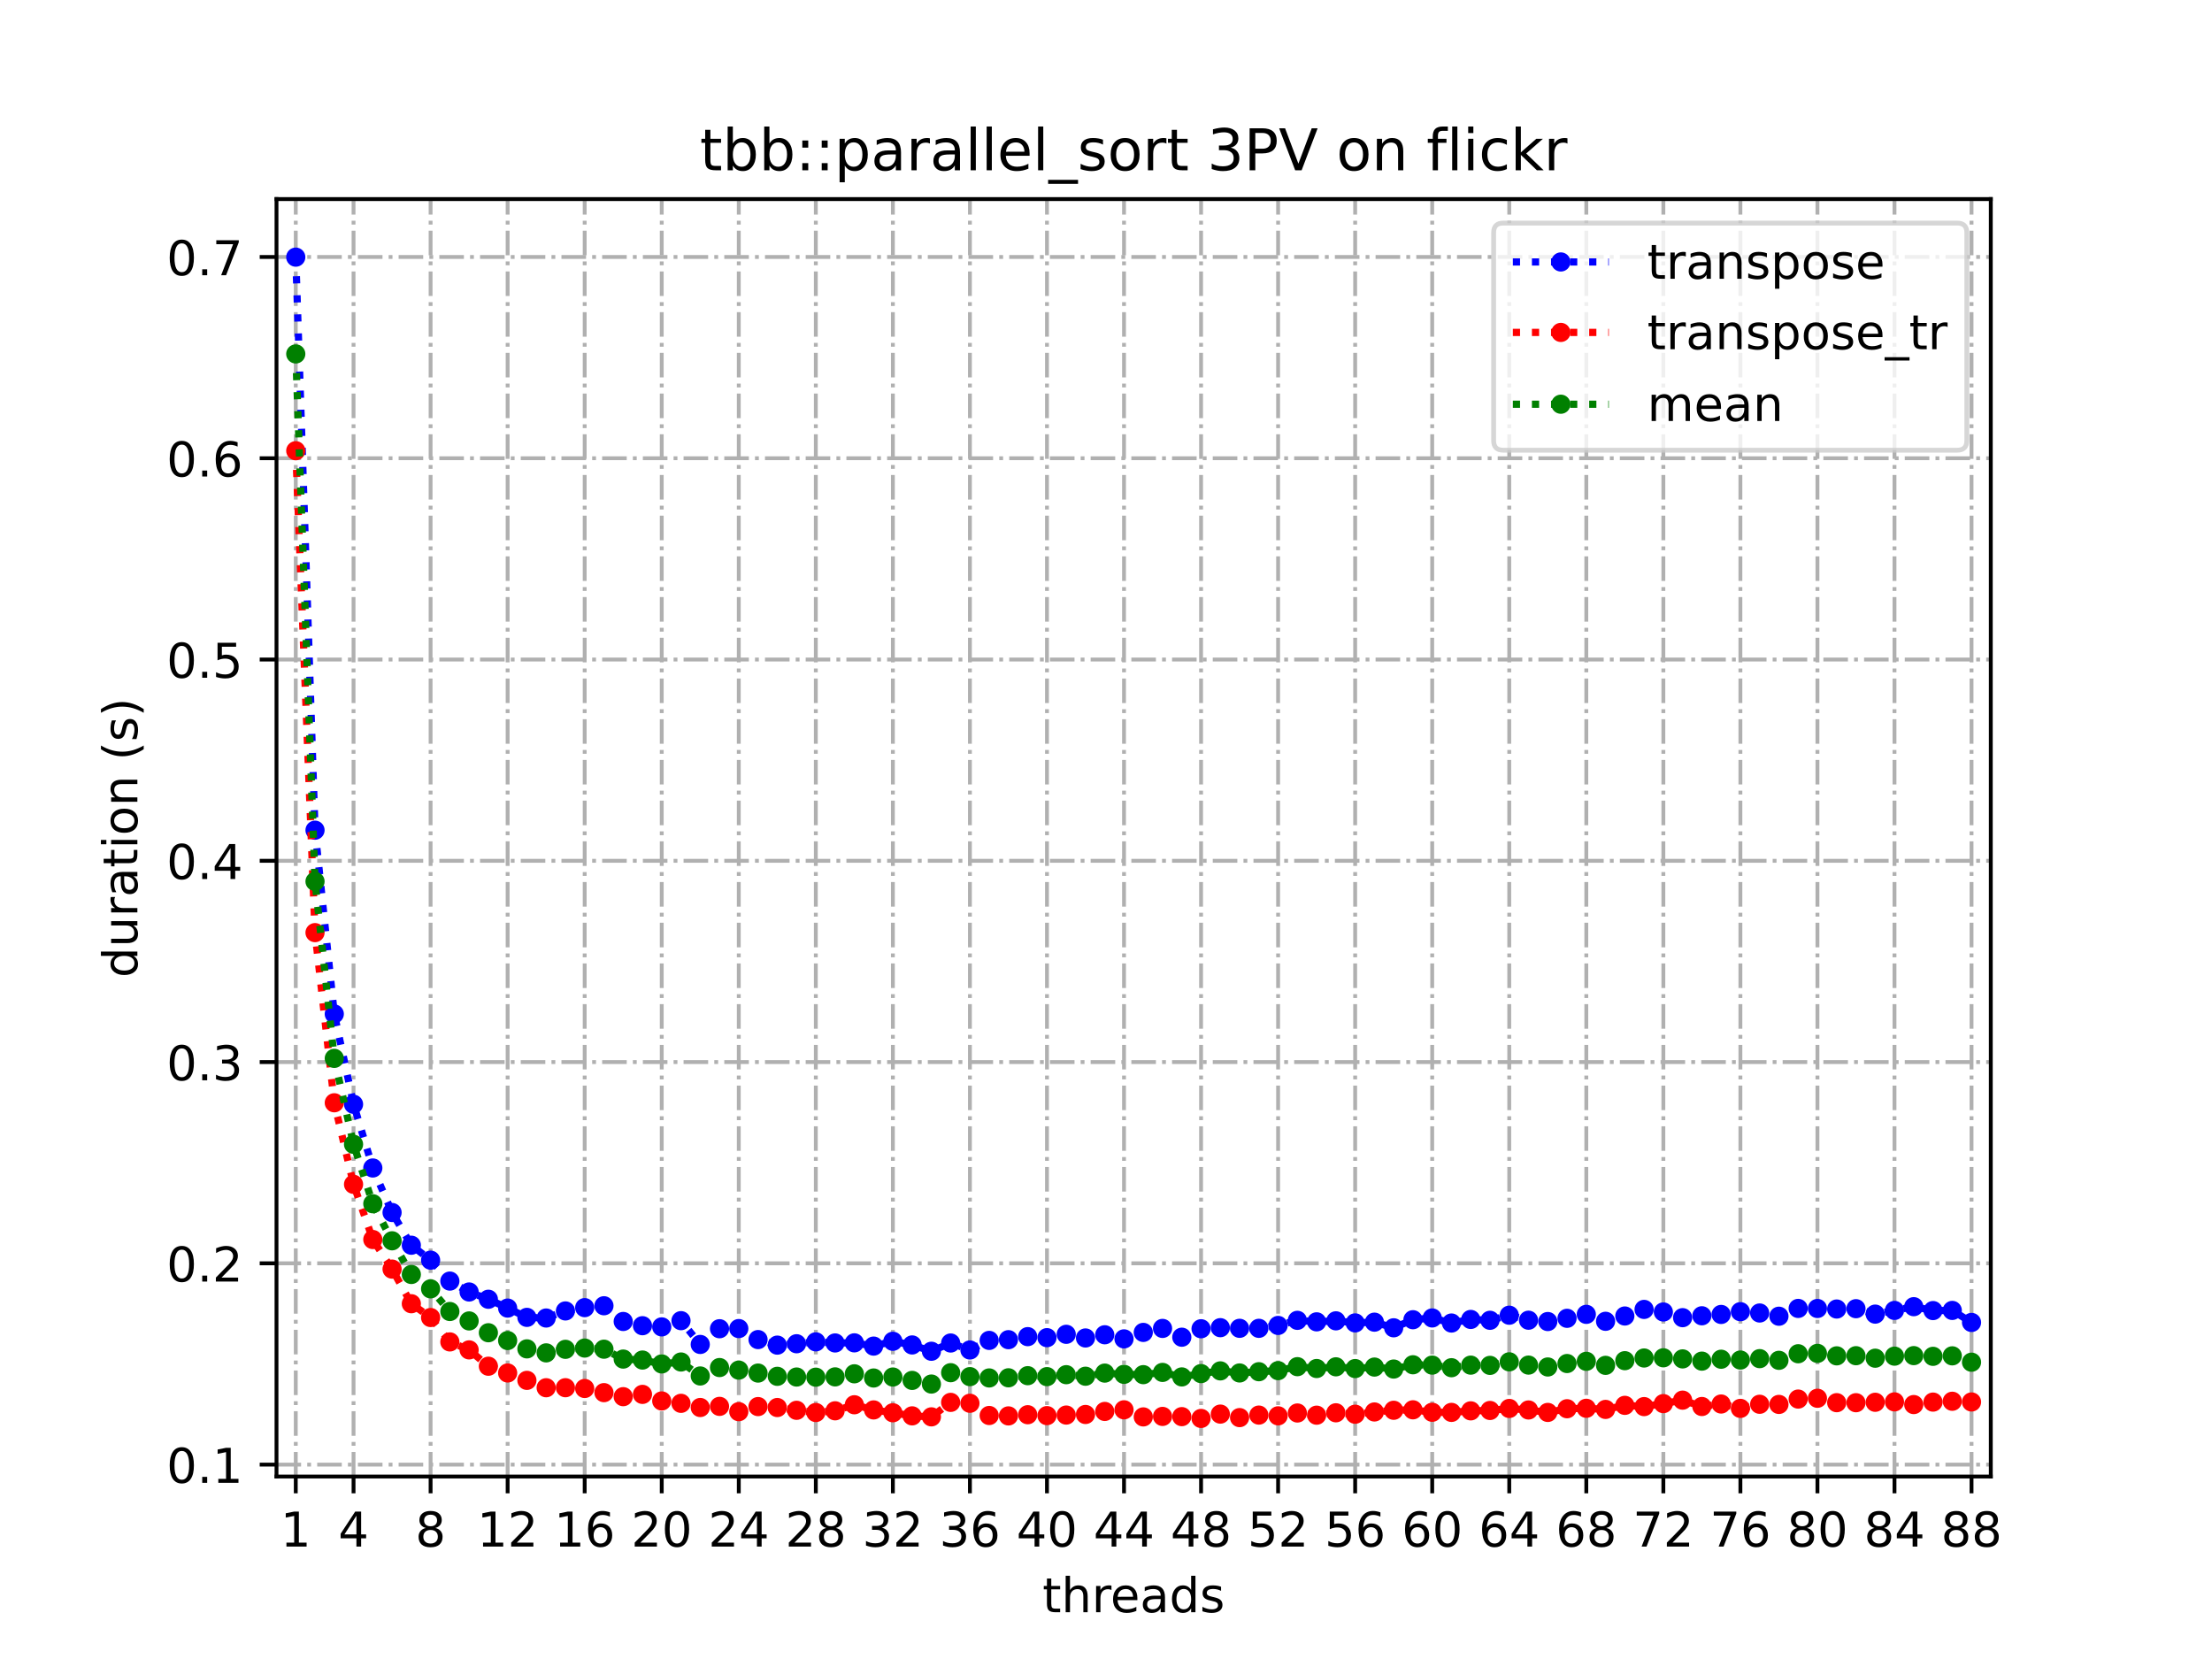 <?xml version="1.0" encoding="utf-8" standalone="no"?>
<!DOCTYPE svg PUBLIC "-//W3C//DTD SVG 1.1//EN"
  "http://www.w3.org/Graphics/SVG/1.1/DTD/svg11.dtd">
<!-- Created with matplotlib (https://matplotlib.org/) -->
<svg height="345.6pt" version="1.1" viewBox="0 0 460.8 345.6" width="460.8pt" xmlns="http://www.w3.org/2000/svg" xmlns:xlink="http://www.w3.org/1999/xlink">
 <defs>
  <style type="text/css">
*{stroke-linecap:butt;stroke-linejoin:round;}
  </style>
 </defs>
 <g id="figure_1">
  <g id="patch_1">
   <path d="M 0 345.6 
L 460.8 345.6 
L 460.8 0 
L 0 0 
z
" style="fill:#ffffff;"/>
  </g>
  <g id="axes_1">
   <g id="patch_2">
    <path d="M 57.6 307.584 
L 414.72 307.584 
L 414.72 41.472 
L 57.6 41.472 
z
" style="fill:#ffffff;"/>
   </g>
   <g id="matplotlib.axis_1">
    <g id="xtick_1">
     <g id="line2d_1">
      <path clip-path="url(#p0ab6e86f3c)" d="M 61.613 307.584 
L 61.613 41.472 
" style="fill:none;stroke:#b0b0b0;stroke-dasharray:5.12,1.28,0.8,1.28;stroke-dashoffset:0;stroke-width:0.8;"/>
     </g>
     <g id="line2d_2">
      <defs>
       <path d="M 0 0 
L 0 3.5 
" id="mee0ecfbd81" style="stroke:#000000;stroke-width:0.8;"/>
      </defs>
      <g>
       <use style="stroke:#000000;stroke-width:0.8;" x="61.613" xlink:href="#mee0ecfbd81" y="307.584"/>
      </g>
     </g>
     <g id="text_1">
      <!-- 1 -->
      <defs>
       <path d="M 12.406 8.297 
L 28.516 8.297 
L 28.516 63.922 
L 10.984 60.406 
L 10.984 69.391 
L 28.422 72.906 
L 38.281 72.906 
L 38.281 8.297 
L 54.391 8.297 
L 54.391 0 
L 12.406 0 
z
" id="DejaVuSans-49"/>
      </defs>
      <g transform="translate(58.431 322.182)scale(0.1 -0.1)">
       <use xlink:href="#DejaVuSans-49"/>
      </g>
     </g>
    </g>
    <g id="xtick_2">
     <g id="line2d_3">
      <path clip-path="url(#p0ab6e86f3c)" d="M 73.65 307.584 
L 73.65 41.472 
" style="fill:none;stroke:#b0b0b0;stroke-dasharray:5.12,1.28,0.8,1.28;stroke-dashoffset:0;stroke-width:0.8;"/>
     </g>
     <g id="line2d_4">
      <g>
       <use style="stroke:#000000;stroke-width:0.8;" x="73.65" xlink:href="#mee0ecfbd81" y="307.584"/>
      </g>
     </g>
     <g id="text_2">
      <!-- 4 -->
      <defs>
       <path d="M 37.797 64.312 
L 12.891 25.391 
L 37.797 25.391 
z
M 35.203 72.906 
L 47.609 72.906 
L 47.609 25.391 
L 58.016 25.391 
L 58.016 17.188 
L 47.609 17.188 
L 47.609 0 
L 37.797 0 
L 37.797 17.188 
L 4.891 17.188 
L 4.891 26.703 
z
" id="DejaVuSans-52"/>
      </defs>
      <g transform="translate(70.469 322.182)scale(0.1 -0.1)">
       <use xlink:href="#DejaVuSans-52"/>
      </g>
     </g>
    </g>
    <g id="xtick_3">
     <g id="line2d_5">
      <path clip-path="url(#p0ab6e86f3c)" d="M 89.701 307.584 
L 89.701 41.472 
" style="fill:none;stroke:#b0b0b0;stroke-dasharray:5.12,1.28,0.8,1.28;stroke-dashoffset:0;stroke-width:0.8;"/>
     </g>
     <g id="line2d_6">
      <g>
       <use style="stroke:#000000;stroke-width:0.8;" x="89.701" xlink:href="#mee0ecfbd81" y="307.584"/>
      </g>
     </g>
     <g id="text_3">
      <!-- 8 -->
      <defs>
       <path d="M 31.781 34.625 
Q 24.75 34.625 20.719 30.859 
Q 16.703 27.094 16.703 20.516 
Q 16.703 13.922 20.719 10.156 
Q 24.75 6.391 31.781 6.391 
Q 38.812 6.391 42.859 10.172 
Q 46.922 13.969 46.922 20.516 
Q 46.922 27.094 42.891 30.859 
Q 38.875 34.625 31.781 34.625 
z
M 21.922 38.812 
Q 15.578 40.375 12.031 44.719 
Q 8.5 49.078 8.5 55.328 
Q 8.5 64.062 14.719 69.141 
Q 20.953 74.219 31.781 74.219 
Q 42.672 74.219 48.875 69.141 
Q 55.078 64.062 55.078 55.328 
Q 55.078 49.078 51.531 44.719 
Q 48 40.375 41.703 38.812 
Q 48.828 37.156 52.797 32.312 
Q 56.781 27.484 56.781 20.516 
Q 56.781 9.906 50.312 4.234 
Q 43.844 -1.422 31.781 -1.422 
Q 19.734 -1.422 13.25 4.234 
Q 6.781 9.906 6.781 20.516 
Q 6.781 27.484 10.781 32.312 
Q 14.797 37.156 21.922 38.812 
z
M 18.312 54.391 
Q 18.312 48.734 21.844 45.562 
Q 25.391 42.391 31.781 42.391 
Q 38.141 42.391 41.719 45.562 
Q 45.312 48.734 45.312 54.391 
Q 45.312 60.062 41.719 63.234 
Q 38.141 66.406 31.781 66.406 
Q 25.391 66.406 21.844 63.234 
Q 18.312 60.062 18.312 54.391 
z
" id="DejaVuSans-56"/>
      </defs>
      <g transform="translate(86.519 322.182)scale(0.1 -0.1)">
       <use xlink:href="#DejaVuSans-56"/>
      </g>
     </g>
    </g>
    <g id="xtick_4">
     <g id="line2d_7">
      <path clip-path="url(#p0ab6e86f3c)" d="M 105.751 307.584 
L 105.751 41.472 
" style="fill:none;stroke:#b0b0b0;stroke-dasharray:5.12,1.28,0.8,1.28;stroke-dashoffset:0;stroke-width:0.8;"/>
     </g>
     <g id="line2d_8">
      <g>
       <use style="stroke:#000000;stroke-width:0.8;" x="105.751" xlink:href="#mee0ecfbd81" y="307.584"/>
      </g>
     </g>
     <g id="text_4">
      <!-- 12 -->
      <defs>
       <path d="M 19.188 8.297 
L 53.609 8.297 
L 53.609 0 
L 7.328 0 
L 7.328 8.297 
Q 12.938 14.109 22.625 23.891 
Q 32.328 33.688 34.812 36.531 
Q 39.547 41.844 41.422 45.531 
Q 43.312 49.219 43.312 52.781 
Q 43.312 58.594 39.234 62.25 
Q 35.156 65.922 28.609 65.922 
Q 23.969 65.922 18.812 64.312 
Q 13.672 62.703 7.812 59.422 
L 7.812 69.391 
Q 13.766 71.781 18.938 73 
Q 24.125 74.219 28.422 74.219 
Q 39.75 74.219 46.484 68.547 
Q 53.219 62.891 53.219 53.422 
Q 53.219 48.922 51.531 44.891 
Q 49.859 40.875 45.406 35.406 
Q 44.188 33.984 37.641 27.219 
Q 31.109 20.453 19.188 8.297 
z
" id="DejaVuSans-50"/>
      </defs>
      <g transform="translate(99.389 322.182)scale(0.1 -0.1)">
       <use xlink:href="#DejaVuSans-49"/>
       <use x="63.623" xlink:href="#DejaVuSans-50"/>
      </g>
     </g>
    </g>
    <g id="xtick_5">
     <g id="line2d_9">
      <path clip-path="url(#p0ab6e86f3c)" d="M 121.801 307.584 
L 121.801 41.472 
" style="fill:none;stroke:#b0b0b0;stroke-dasharray:5.12,1.28,0.8,1.28;stroke-dashoffset:0;stroke-width:0.8;"/>
     </g>
     <g id="line2d_10">
      <g>
       <use style="stroke:#000000;stroke-width:0.8;" x="121.801" xlink:href="#mee0ecfbd81" y="307.584"/>
      </g>
     </g>
     <g id="text_5">
      <!-- 16 -->
      <defs>
       <path d="M 33.016 40.375 
Q 26.375 40.375 22.484 35.828 
Q 18.609 31.297 18.609 23.391 
Q 18.609 15.531 22.484 10.953 
Q 26.375 6.391 33.016 6.391 
Q 39.656 6.391 43.531 10.953 
Q 47.406 15.531 47.406 23.391 
Q 47.406 31.297 43.531 35.828 
Q 39.656 40.375 33.016 40.375 
z
M 52.594 71.297 
L 52.594 62.312 
Q 48.875 64.062 45.094 64.984 
Q 41.312 65.922 37.594 65.922 
Q 27.828 65.922 22.672 59.328 
Q 17.531 52.734 16.797 39.406 
Q 19.672 43.656 24.016 45.922 
Q 28.375 48.188 33.594 48.188 
Q 44.578 48.188 50.953 41.516 
Q 57.328 34.859 57.328 23.391 
Q 57.328 12.156 50.688 5.359 
Q 44.047 -1.422 33.016 -1.422 
Q 20.359 -1.422 13.672 8.266 
Q 6.984 17.969 6.984 36.375 
Q 6.984 53.656 15.188 63.938 
Q 23.391 74.219 37.203 74.219 
Q 40.922 74.219 44.703 73.484 
Q 48.484 72.75 52.594 71.297 
z
" id="DejaVuSans-54"/>
      </defs>
      <g transform="translate(115.439 322.182)scale(0.1 -0.1)">
       <use xlink:href="#DejaVuSans-49"/>
       <use x="63.623" xlink:href="#DejaVuSans-54"/>
      </g>
     </g>
    </g>
    <g id="xtick_6">
     <g id="line2d_11">
      <path clip-path="url(#p0ab6e86f3c)" d="M 137.852 307.584 
L 137.852 41.472 
" style="fill:none;stroke:#b0b0b0;stroke-dasharray:5.12,1.28,0.8,1.28;stroke-dashoffset:0;stroke-width:0.8;"/>
     </g>
     <g id="line2d_12">
      <g>
       <use style="stroke:#000000;stroke-width:0.8;" x="137.852" xlink:href="#mee0ecfbd81" y="307.584"/>
      </g>
     </g>
     <g id="text_6">
      <!-- 20 -->
      <defs>
       <path d="M 31.781 66.406 
Q 24.172 66.406 20.328 58.906 
Q 16.5 51.422 16.5 36.375 
Q 16.5 21.391 20.328 13.891 
Q 24.172 6.391 31.781 6.391 
Q 39.453 6.391 43.281 13.891 
Q 47.125 21.391 47.125 36.375 
Q 47.125 51.422 43.281 58.906 
Q 39.453 66.406 31.781 66.406 
z
M 31.781 74.219 
Q 44.047 74.219 50.516 64.516 
Q 56.984 54.828 56.984 36.375 
Q 56.984 17.969 50.516 8.266 
Q 44.047 -1.422 31.781 -1.422 
Q 19.531 -1.422 13.062 8.266 
Q 6.594 17.969 6.594 36.375 
Q 6.594 54.828 13.062 64.516 
Q 19.531 74.219 31.781 74.219 
z
" id="DejaVuSans-48"/>
      </defs>
      <g transform="translate(131.489 322.182)scale(0.1 -0.1)">
       <use xlink:href="#DejaVuSans-50"/>
       <use x="63.623" xlink:href="#DejaVuSans-48"/>
      </g>
     </g>
    </g>
    <g id="xtick_7">
     <g id="line2d_13">
      <path clip-path="url(#p0ab6e86f3c)" d="M 153.902 307.584 
L 153.902 41.472 
" style="fill:none;stroke:#b0b0b0;stroke-dasharray:5.12,1.28,0.8,1.28;stroke-dashoffset:0;stroke-width:0.8;"/>
     </g>
     <g id="line2d_14">
      <g>
       <use style="stroke:#000000;stroke-width:0.8;" x="153.902" xlink:href="#mee0ecfbd81" y="307.584"/>
      </g>
     </g>
     <g id="text_7">
      <!-- 24 -->
      <g transform="translate(147.54 322.182)scale(0.1 -0.1)">
       <use xlink:href="#DejaVuSans-50"/>
       <use x="63.623" xlink:href="#DejaVuSans-52"/>
      </g>
     </g>
    </g>
    <g id="xtick_8">
     <g id="line2d_15">
      <path clip-path="url(#p0ab6e86f3c)" d="M 169.952 307.584 
L 169.952 41.472 
" style="fill:none;stroke:#b0b0b0;stroke-dasharray:5.12,1.28,0.8,1.28;stroke-dashoffset:0;stroke-width:0.8;"/>
     </g>
     <g id="line2d_16">
      <g>
       <use style="stroke:#000000;stroke-width:0.8;" x="169.952" xlink:href="#mee0ecfbd81" y="307.584"/>
      </g>
     </g>
     <g id="text_8">
      <!-- 28 -->
      <g transform="translate(163.59 322.182)scale(0.1 -0.1)">
       <use xlink:href="#DejaVuSans-50"/>
       <use x="63.623" xlink:href="#DejaVuSans-56"/>
      </g>
     </g>
    </g>
    <g id="xtick_9">
     <g id="line2d_17">
      <path clip-path="url(#p0ab6e86f3c)" d="M 186.003 307.584 
L 186.003 41.472 
" style="fill:none;stroke:#b0b0b0;stroke-dasharray:5.12,1.28,0.8,1.28;stroke-dashoffset:0;stroke-width:0.8;"/>
     </g>
     <g id="line2d_18">
      <g>
       <use style="stroke:#000000;stroke-width:0.8;" x="186.003" xlink:href="#mee0ecfbd81" y="307.584"/>
      </g>
     </g>
     <g id="text_9">
      <!-- 32 -->
      <defs>
       <path d="M 40.578 39.312 
Q 47.656 37.797 51.625 33 
Q 55.609 28.219 55.609 21.188 
Q 55.609 10.406 48.188 4.484 
Q 40.766 -1.422 27.094 -1.422 
Q 22.516 -1.422 17.656 -0.516 
Q 12.797 0.391 7.625 2.203 
L 7.625 11.719 
Q 11.719 9.328 16.594 8.109 
Q 21.484 6.891 26.812 6.891 
Q 36.078 6.891 40.938 10.547 
Q 45.797 14.203 45.797 21.188 
Q 45.797 27.641 41.281 31.266 
Q 36.766 34.906 28.719 34.906 
L 20.219 34.906 
L 20.219 43.016 
L 29.109 43.016 
Q 36.375 43.016 40.234 45.922 
Q 44.094 48.828 44.094 54.297 
Q 44.094 59.906 40.109 62.906 
Q 36.141 65.922 28.719 65.922 
Q 24.656 65.922 20.016 65.031 
Q 15.375 64.156 9.812 62.312 
L 9.812 71.094 
Q 15.438 72.656 20.344 73.438 
Q 25.25 74.219 29.594 74.219 
Q 40.828 74.219 47.359 69.109 
Q 53.906 64.016 53.906 55.328 
Q 53.906 49.266 50.438 45.094 
Q 46.969 40.922 40.578 39.312 
z
" id="DejaVuSans-51"/>
      </defs>
      <g transform="translate(179.64 322.182)scale(0.1 -0.1)">
       <use xlink:href="#DejaVuSans-51"/>
       <use x="63.623" xlink:href="#DejaVuSans-50"/>
      </g>
     </g>
    </g>
    <g id="xtick_10">
     <g id="line2d_19">
      <path clip-path="url(#p0ab6e86f3c)" d="M 202.053 307.584 
L 202.053 41.472 
" style="fill:none;stroke:#b0b0b0;stroke-dasharray:5.12,1.28,0.8,1.28;stroke-dashoffset:0;stroke-width:0.8;"/>
     </g>
     <g id="line2d_20">
      <g>
       <use style="stroke:#000000;stroke-width:0.8;" x="202.053" xlink:href="#mee0ecfbd81" y="307.584"/>
      </g>
     </g>
     <g id="text_10">
      <!-- 36 -->
      <g transform="translate(195.691 322.182)scale(0.1 -0.1)">
       <use xlink:href="#DejaVuSans-51"/>
       <use x="63.623" xlink:href="#DejaVuSans-54"/>
      </g>
     </g>
    </g>
    <g id="xtick_11">
     <g id="line2d_21">
      <path clip-path="url(#p0ab6e86f3c)" d="M 218.103 307.584 
L 218.103 41.472 
" style="fill:none;stroke:#b0b0b0;stroke-dasharray:5.12,1.28,0.8,1.28;stroke-dashoffset:0;stroke-width:0.8;"/>
     </g>
     <g id="line2d_22">
      <g>
       <use style="stroke:#000000;stroke-width:0.8;" x="218.103" xlink:href="#mee0ecfbd81" y="307.584"/>
      </g>
     </g>
     <g id="text_11">
      <!-- 40 -->
      <g transform="translate(211.741 322.182)scale(0.1 -0.1)">
       <use xlink:href="#DejaVuSans-52"/>
       <use x="63.623" xlink:href="#DejaVuSans-48"/>
      </g>
     </g>
    </g>
    <g id="xtick_12">
     <g id="line2d_23">
      <path clip-path="url(#p0ab6e86f3c)" d="M 234.154 307.584 
L 234.154 41.472 
" style="fill:none;stroke:#b0b0b0;stroke-dasharray:5.12,1.28,0.8,1.28;stroke-dashoffset:0;stroke-width:0.8;"/>
     </g>
     <g id="line2d_24">
      <g>
       <use style="stroke:#000000;stroke-width:0.8;" x="234.154" xlink:href="#mee0ecfbd81" y="307.584"/>
      </g>
     </g>
     <g id="text_12">
      <!-- 44 -->
      <g transform="translate(227.791 322.182)scale(0.1 -0.1)">
       <use xlink:href="#DejaVuSans-52"/>
       <use x="63.623" xlink:href="#DejaVuSans-52"/>
      </g>
     </g>
    </g>
    <g id="xtick_13">
     <g id="line2d_25">
      <path clip-path="url(#p0ab6e86f3c)" d="M 250.204 307.584 
L 250.204 41.472 
" style="fill:none;stroke:#b0b0b0;stroke-dasharray:5.12,1.28,0.8,1.28;stroke-dashoffset:0;stroke-width:0.8;"/>
     </g>
     <g id="line2d_26">
      <g>
       <use style="stroke:#000000;stroke-width:0.8;" x="250.204" xlink:href="#mee0ecfbd81" y="307.584"/>
      </g>
     </g>
     <g id="text_13">
      <!-- 48 -->
      <g transform="translate(243.842 322.182)scale(0.1 -0.1)">
       <use xlink:href="#DejaVuSans-52"/>
       <use x="63.623" xlink:href="#DejaVuSans-56"/>
      </g>
     </g>
    </g>
    <g id="xtick_14">
     <g id="line2d_27">
      <path clip-path="url(#p0ab6e86f3c)" d="M 266.254 307.584 
L 266.254 41.472 
" style="fill:none;stroke:#b0b0b0;stroke-dasharray:5.12,1.28,0.8,1.28;stroke-dashoffset:0;stroke-width:0.8;"/>
     </g>
     <g id="line2d_28">
      <g>
       <use style="stroke:#000000;stroke-width:0.8;" x="266.254" xlink:href="#mee0ecfbd81" y="307.584"/>
      </g>
     </g>
     <g id="text_14">
      <!-- 52 -->
      <defs>
       <path d="M 10.797 72.906 
L 49.516 72.906 
L 49.516 64.594 
L 19.828 64.594 
L 19.828 46.734 
Q 21.969 47.469 24.109 47.828 
Q 26.266 48.188 28.422 48.188 
Q 40.625 48.188 47.75 41.5 
Q 54.891 34.812 54.891 23.391 
Q 54.891 11.625 47.562 5.094 
Q 40.234 -1.422 26.906 -1.422 
Q 22.312 -1.422 17.547 -0.641 
Q 12.797 0.141 7.719 1.703 
L 7.719 11.625 
Q 12.109 9.234 16.797 8.062 
Q 21.484 6.891 26.703 6.891 
Q 35.156 6.891 40.078 11.328 
Q 45.016 15.766 45.016 23.391 
Q 45.016 31 40.078 35.438 
Q 35.156 39.891 26.703 39.891 
Q 22.75 39.891 18.812 39.016 
Q 14.891 38.141 10.797 36.281 
z
" id="DejaVuSans-53"/>
      </defs>
      <g transform="translate(259.892 322.182)scale(0.1 -0.1)">
       <use xlink:href="#DejaVuSans-53"/>
       <use x="63.623" xlink:href="#DejaVuSans-50"/>
      </g>
     </g>
    </g>
    <g id="xtick_15">
     <g id="line2d_29">
      <path clip-path="url(#p0ab6e86f3c)" d="M 282.305 307.584 
L 282.305 41.472 
" style="fill:none;stroke:#b0b0b0;stroke-dasharray:5.12,1.28,0.8,1.28;stroke-dashoffset:0;stroke-width:0.8;"/>
     </g>
     <g id="line2d_30">
      <g>
       <use style="stroke:#000000;stroke-width:0.8;" x="282.305" xlink:href="#mee0ecfbd81" y="307.584"/>
      </g>
     </g>
     <g id="text_15">
      <!-- 56 -->
      <g transform="translate(275.942 322.182)scale(0.1 -0.1)">
       <use xlink:href="#DejaVuSans-53"/>
       <use x="63.623" xlink:href="#DejaVuSans-54"/>
      </g>
     </g>
    </g>
    <g id="xtick_16">
     <g id="line2d_31">
      <path clip-path="url(#p0ab6e86f3c)" d="M 298.355 307.584 
L 298.355 41.472 
" style="fill:none;stroke:#b0b0b0;stroke-dasharray:5.12,1.28,0.8,1.28;stroke-dashoffset:0;stroke-width:0.8;"/>
     </g>
     <g id="line2d_32">
      <g>
       <use style="stroke:#000000;stroke-width:0.8;" x="298.355" xlink:href="#mee0ecfbd81" y="307.584"/>
      </g>
     </g>
     <g id="text_16">
      <!-- 60 -->
      <g transform="translate(291.993 322.182)scale(0.1 -0.1)">
       <use xlink:href="#DejaVuSans-54"/>
       <use x="63.623" xlink:href="#DejaVuSans-48"/>
      </g>
     </g>
    </g>
    <g id="xtick_17">
     <g id="line2d_33">
      <path clip-path="url(#p0ab6e86f3c)" d="M 314.405 307.584 
L 314.405 41.472 
" style="fill:none;stroke:#b0b0b0;stroke-dasharray:5.12,1.28,0.8,1.28;stroke-dashoffset:0;stroke-width:0.8;"/>
     </g>
     <g id="line2d_34">
      <g>
       <use style="stroke:#000000;stroke-width:0.8;" x="314.405" xlink:href="#mee0ecfbd81" y="307.584"/>
      </g>
     </g>
     <g id="text_17">
      <!-- 64 -->
      <g transform="translate(308.043 322.182)scale(0.1 -0.1)">
       <use xlink:href="#DejaVuSans-54"/>
       <use x="63.623" xlink:href="#DejaVuSans-52"/>
      </g>
     </g>
    </g>
    <g id="xtick_18">
     <g id="line2d_35">
      <path clip-path="url(#p0ab6e86f3c)" d="M 330.456 307.584 
L 330.456 41.472 
" style="fill:none;stroke:#b0b0b0;stroke-dasharray:5.12,1.28,0.8,1.28;stroke-dashoffset:0;stroke-width:0.8;"/>
     </g>
     <g id="line2d_36">
      <g>
       <use style="stroke:#000000;stroke-width:0.8;" x="330.456" xlink:href="#mee0ecfbd81" y="307.584"/>
      </g>
     </g>
     <g id="text_18">
      <!-- 68 -->
      <g transform="translate(324.093 322.182)scale(0.1 -0.1)">
       <use xlink:href="#DejaVuSans-54"/>
       <use x="63.623" xlink:href="#DejaVuSans-56"/>
      </g>
     </g>
    </g>
    <g id="xtick_19">
     <g id="line2d_37">
      <path clip-path="url(#p0ab6e86f3c)" d="M 346.506 307.584 
L 346.506 41.472 
" style="fill:none;stroke:#b0b0b0;stroke-dasharray:5.12,1.28,0.8,1.28;stroke-dashoffset:0;stroke-width:0.8;"/>
     </g>
     <g id="line2d_38">
      <g>
       <use style="stroke:#000000;stroke-width:0.8;" x="346.506" xlink:href="#mee0ecfbd81" y="307.584"/>
      </g>
     </g>
     <g id="text_19">
      <!-- 72 -->
      <defs>
       <path d="M 8.203 72.906 
L 55.078 72.906 
L 55.078 68.703 
L 28.609 0 
L 18.312 0 
L 43.219 64.594 
L 8.203 64.594 
z
" id="DejaVuSans-55"/>
      </defs>
      <g transform="translate(340.144 322.182)scale(0.1 -0.1)">
       <use xlink:href="#DejaVuSans-55"/>
       <use x="63.623" xlink:href="#DejaVuSans-50"/>
      </g>
     </g>
    </g>
    <g id="xtick_20">
     <g id="line2d_39">
      <path clip-path="url(#p0ab6e86f3c)" d="M 362.556 307.584 
L 362.556 41.472 
" style="fill:none;stroke:#b0b0b0;stroke-dasharray:5.12,1.28,0.8,1.28;stroke-dashoffset:0;stroke-width:0.8;"/>
     </g>
     <g id="line2d_40">
      <g>
       <use style="stroke:#000000;stroke-width:0.8;" x="362.556" xlink:href="#mee0ecfbd81" y="307.584"/>
      </g>
     </g>
     <g id="text_20">
      <!-- 76 -->
      <g transform="translate(356.194 322.182)scale(0.1 -0.1)">
       <use xlink:href="#DejaVuSans-55"/>
       <use x="63.623" xlink:href="#DejaVuSans-54"/>
      </g>
     </g>
    </g>
    <g id="xtick_21">
     <g id="line2d_41">
      <path clip-path="url(#p0ab6e86f3c)" d="M 378.607 307.584 
L 378.607 41.472 
" style="fill:none;stroke:#b0b0b0;stroke-dasharray:5.12,1.28,0.8,1.28;stroke-dashoffset:0;stroke-width:0.8;"/>
     </g>
     <g id="line2d_42">
      <g>
       <use style="stroke:#000000;stroke-width:0.8;" x="378.607" xlink:href="#mee0ecfbd81" y="307.584"/>
      </g>
     </g>
     <g id="text_21">
      <!-- 80 -->
      <g transform="translate(372.244 322.182)scale(0.1 -0.1)">
       <use xlink:href="#DejaVuSans-56"/>
       <use x="63.623" xlink:href="#DejaVuSans-48"/>
      </g>
     </g>
    </g>
    <g id="xtick_22">
     <g id="line2d_43">
      <path clip-path="url(#p0ab6e86f3c)" d="M 394.657 307.584 
L 394.657 41.472 
" style="fill:none;stroke:#b0b0b0;stroke-dasharray:5.12,1.28,0.8,1.28;stroke-dashoffset:0;stroke-width:0.8;"/>
     </g>
     <g id="line2d_44">
      <g>
       <use style="stroke:#000000;stroke-width:0.8;" x="394.657" xlink:href="#mee0ecfbd81" y="307.584"/>
      </g>
     </g>
     <g id="text_22">
      <!-- 84 -->
      <g transform="translate(388.295 322.182)scale(0.1 -0.1)">
       <use xlink:href="#DejaVuSans-56"/>
       <use x="63.623" xlink:href="#DejaVuSans-52"/>
      </g>
     </g>
    </g>
    <g id="xtick_23">
     <g id="line2d_45">
      <path clip-path="url(#p0ab6e86f3c)" d="M 410.707 307.584 
L 410.707 41.472 
" style="fill:none;stroke:#b0b0b0;stroke-dasharray:5.12,1.28,0.8,1.28;stroke-dashoffset:0;stroke-width:0.8;"/>
     </g>
     <g id="line2d_46">
      <g>
       <use style="stroke:#000000;stroke-width:0.8;" x="410.707" xlink:href="#mee0ecfbd81" y="307.584"/>
      </g>
     </g>
     <g id="text_23">
      <!-- 88 -->
      <g transform="translate(404.345 322.182)scale(0.1 -0.1)">
       <use xlink:href="#DejaVuSans-56"/>
       <use x="63.623" xlink:href="#DejaVuSans-56"/>
      </g>
     </g>
    </g>
    <g id="text_24">
     <!-- threads -->
     <defs>
      <path d="M 18.312 70.219 
L 18.312 54.688 
L 36.812 54.688 
L 36.812 47.703 
L 18.312 47.703 
L 18.312 18.016 
Q 18.312 11.328 20.141 9.422 
Q 21.969 7.516 27.594 7.516 
L 36.812 7.516 
L 36.812 0 
L 27.594 0 
Q 17.188 0 13.234 3.875 
Q 9.281 7.766 9.281 18.016 
L 9.281 47.703 
L 2.688 47.703 
L 2.688 54.688 
L 9.281 54.688 
L 9.281 70.219 
z
" id="DejaVuSans-116"/>
      <path d="M 54.891 33.016 
L 54.891 0 
L 45.906 0 
L 45.906 32.719 
Q 45.906 40.484 42.875 44.328 
Q 39.844 48.188 33.797 48.188 
Q 26.516 48.188 22.312 43.547 
Q 18.109 38.922 18.109 30.906 
L 18.109 0 
L 9.078 0 
L 9.078 75.984 
L 18.109 75.984 
L 18.109 46.188 
Q 21.344 51.125 25.703 53.562 
Q 30.078 56 35.797 56 
Q 45.219 56 50.047 50.172 
Q 54.891 44.344 54.891 33.016 
z
" id="DejaVuSans-104"/>
      <path d="M 41.109 46.297 
Q 39.594 47.172 37.812 47.578 
Q 36.031 48 33.891 48 
Q 26.266 48 22.188 43.047 
Q 18.109 38.094 18.109 28.812 
L 18.109 0 
L 9.078 0 
L 9.078 54.688 
L 18.109 54.688 
L 18.109 46.188 
Q 20.953 51.172 25.484 53.578 
Q 30.031 56 36.531 56 
Q 37.453 56 38.578 55.875 
Q 39.703 55.766 41.062 55.516 
z
" id="DejaVuSans-114"/>
      <path d="M 56.203 29.594 
L 56.203 25.203 
L 14.891 25.203 
Q 15.484 15.922 20.484 11.062 
Q 25.484 6.203 34.422 6.203 
Q 39.594 6.203 44.453 7.469 
Q 49.312 8.734 54.109 11.281 
L 54.109 2.781 
Q 49.266 0.734 44.188 -0.344 
Q 39.109 -1.422 33.891 -1.422 
Q 20.797 -1.422 13.156 6.188 
Q 5.516 13.812 5.516 26.812 
Q 5.516 40.234 12.766 48.109 
Q 20.016 56 32.328 56 
Q 43.359 56 49.781 48.891 
Q 56.203 41.797 56.203 29.594 
z
M 47.219 32.234 
Q 47.125 39.594 43.094 43.984 
Q 39.062 48.391 32.422 48.391 
Q 24.906 48.391 20.391 44.141 
Q 15.875 39.891 15.188 32.172 
z
" id="DejaVuSans-101"/>
      <path d="M 34.281 27.484 
Q 23.391 27.484 19.188 25 
Q 14.984 22.516 14.984 16.5 
Q 14.984 11.719 18.141 8.906 
Q 21.297 6.109 26.703 6.109 
Q 34.188 6.109 38.703 11.406 
Q 43.219 16.703 43.219 25.484 
L 43.219 27.484 
z
M 52.203 31.203 
L 52.203 0 
L 43.219 0 
L 43.219 8.297 
Q 40.141 3.328 35.547 0.953 
Q 30.953 -1.422 24.312 -1.422 
Q 15.922 -1.422 10.953 3.297 
Q 6 8.016 6 15.922 
Q 6 25.141 12.172 29.828 
Q 18.359 34.516 30.609 34.516 
L 43.219 34.516 
L 43.219 35.406 
Q 43.219 41.609 39.141 45 
Q 35.062 48.391 27.688 48.391 
Q 23 48.391 18.547 47.266 
Q 14.109 46.141 10.016 43.891 
L 10.016 52.203 
Q 14.938 54.109 19.578 55.047 
Q 24.219 56 28.609 56 
Q 40.484 56 46.344 49.844 
Q 52.203 43.703 52.203 31.203 
z
" id="DejaVuSans-97"/>
      <path d="M 45.406 46.391 
L 45.406 75.984 
L 54.391 75.984 
L 54.391 0 
L 45.406 0 
L 45.406 8.203 
Q 42.578 3.328 38.25 0.953 
Q 33.938 -1.422 27.875 -1.422 
Q 17.969 -1.422 11.734 6.484 
Q 5.516 14.406 5.516 27.297 
Q 5.516 40.188 11.734 48.094 
Q 17.969 56 27.875 56 
Q 33.938 56 38.25 53.625 
Q 42.578 51.266 45.406 46.391 
z
M 14.797 27.297 
Q 14.797 17.391 18.875 11.75 
Q 22.953 6.109 30.078 6.109 
Q 37.203 6.109 41.297 11.75 
Q 45.406 17.391 45.406 27.297 
Q 45.406 37.203 41.297 42.844 
Q 37.203 48.484 30.078 48.484 
Q 22.953 48.484 18.875 42.844 
Q 14.797 37.203 14.797 27.297 
z
" id="DejaVuSans-100"/>
      <path d="M 44.281 53.078 
L 44.281 44.578 
Q 40.484 46.531 36.375 47.5 
Q 32.281 48.484 27.875 48.484 
Q 21.188 48.484 17.844 46.438 
Q 14.5 44.391 14.5 40.281 
Q 14.5 37.156 16.891 35.375 
Q 19.281 33.594 26.516 31.984 
L 29.594 31.297 
Q 39.156 29.25 43.188 25.516 
Q 47.219 21.781 47.219 15.094 
Q 47.219 7.469 41.188 3.016 
Q 35.156 -1.422 24.609 -1.422 
Q 20.219 -1.422 15.453 -0.562 
Q 10.688 0.297 5.422 2 
L 5.422 11.281 
Q 10.406 8.688 15.234 7.391 
Q 20.062 6.109 24.812 6.109 
Q 31.156 6.109 34.562 8.281 
Q 37.984 10.453 37.984 14.406 
Q 37.984 18.062 35.516 20.016 
Q 33.062 21.969 24.703 23.781 
L 21.578 24.516 
Q 13.234 26.266 9.516 29.906 
Q 5.812 33.547 5.812 39.891 
Q 5.812 47.609 11.281 51.797 
Q 16.75 56 26.812 56 
Q 31.781 56 36.172 55.266 
Q 40.578 54.547 44.281 53.078 
z
" id="DejaVuSans-115"/>
     </defs>
     <g transform="translate(217.169 335.861)scale(0.1 -0.1)">
      <use xlink:href="#DejaVuSans-116"/>
      <use x="39.209" xlink:href="#DejaVuSans-104"/>
      <use x="102.588" xlink:href="#DejaVuSans-114"/>
      <use x="141.451" xlink:href="#DejaVuSans-101"/>
      <use x="202.975" xlink:href="#DejaVuSans-97"/>
      <use x="264.254" xlink:href="#DejaVuSans-100"/>
      <use x="327.73" xlink:href="#DejaVuSans-115"/>
     </g>
    </g>
   </g>
   <g id="matplotlib.axis_2">
    <g id="ytick_1">
     <g id="line2d_47">
      <path clip-path="url(#p0ab6e86f3c)" d="M 57.6 305.1 
L 414.72 305.1 
" style="fill:none;stroke:#b0b0b0;stroke-dasharray:5.12,1.28,0.8,1.28;stroke-dashoffset:0;stroke-width:0.8;"/>
     </g>
     <g id="line2d_48">
      <defs>
       <path d="M 0 0 
L -3.5 0 
" id="m0d28914560" style="stroke:#000000;stroke-width:0.8;"/>
      </defs>
      <g>
       <use style="stroke:#000000;stroke-width:0.8;" x="57.6" xlink:href="#m0d28914560" y="305.1"/>
      </g>
     </g>
     <g id="text_25">
      <!-- 0.1 -->
      <defs>
       <path d="M 10.688 12.406 
L 21 12.406 
L 21 0 
L 10.688 0 
z
" id="DejaVuSans-46"/>
      </defs>
      <g transform="translate(34.697 308.899)scale(0.1 -0.1)">
       <use xlink:href="#DejaVuSans-48"/>
       <use x="63.623" xlink:href="#DejaVuSans-46"/>
       <use x="95.41" xlink:href="#DejaVuSans-49"/>
      </g>
     </g>
    </g>
    <g id="ytick_2">
     <g id="line2d_49">
      <path clip-path="url(#p0ab6e86f3c)" d="M 57.6 263.173 
L 414.72 263.173 
" style="fill:none;stroke:#b0b0b0;stroke-dasharray:5.12,1.28,0.8,1.28;stroke-dashoffset:0;stroke-width:0.8;"/>
     </g>
     <g id="line2d_50">
      <g>
       <use style="stroke:#000000;stroke-width:0.8;" x="57.6" xlink:href="#m0d28914560" y="263.173"/>
      </g>
     </g>
     <g id="text_26">
      <!-- 0.2 -->
      <g transform="translate(34.697 266.972)scale(0.1 -0.1)">
       <use xlink:href="#DejaVuSans-48"/>
       <use x="63.623" xlink:href="#DejaVuSans-46"/>
       <use x="95.41" xlink:href="#DejaVuSans-50"/>
      </g>
     </g>
    </g>
    <g id="ytick_3">
     <g id="line2d_51">
      <path clip-path="url(#p0ab6e86f3c)" d="M 57.6 221.246 
L 414.72 221.246 
" style="fill:none;stroke:#b0b0b0;stroke-dasharray:5.12,1.28,0.8,1.28;stroke-dashoffset:0;stroke-width:0.8;"/>
     </g>
     <g id="line2d_52">
      <g>
       <use style="stroke:#000000;stroke-width:0.8;" x="57.6" xlink:href="#m0d28914560" y="221.246"/>
      </g>
     </g>
     <g id="text_27">
      <!-- 0.3 -->
      <g transform="translate(34.697 225.045)scale(0.1 -0.1)">
       <use xlink:href="#DejaVuSans-48"/>
       <use x="63.623" xlink:href="#DejaVuSans-46"/>
       <use x="95.41" xlink:href="#DejaVuSans-51"/>
      </g>
     </g>
    </g>
    <g id="ytick_4">
     <g id="line2d_53">
      <path clip-path="url(#p0ab6e86f3c)" d="M 57.6 179.319 
L 414.72 179.319 
" style="fill:none;stroke:#b0b0b0;stroke-dasharray:5.12,1.28,0.8,1.28;stroke-dashoffset:0;stroke-width:0.8;"/>
     </g>
     <g id="line2d_54">
      <g>
       <use style="stroke:#000000;stroke-width:0.8;" x="57.6" xlink:href="#m0d28914560" y="179.319"/>
      </g>
     </g>
     <g id="text_28">
      <!-- 0.4 -->
      <g transform="translate(34.697 183.118)scale(0.1 -0.1)">
       <use xlink:href="#DejaVuSans-48"/>
       <use x="63.623" xlink:href="#DejaVuSans-46"/>
       <use x="95.41" xlink:href="#DejaVuSans-52"/>
      </g>
     </g>
    </g>
    <g id="ytick_5">
     <g id="line2d_55">
      <path clip-path="url(#p0ab6e86f3c)" d="M 57.6 137.392 
L 414.72 137.392 
" style="fill:none;stroke:#b0b0b0;stroke-dasharray:5.12,1.28,0.8,1.28;stroke-dashoffset:0;stroke-width:0.8;"/>
     </g>
     <g id="line2d_56">
      <g>
       <use style="stroke:#000000;stroke-width:0.8;" x="57.6" xlink:href="#m0d28914560" y="137.392"/>
      </g>
     </g>
     <g id="text_29">
      <!-- 0.5 -->
      <g transform="translate(34.697 141.191)scale(0.1 -0.1)">
       <use xlink:href="#DejaVuSans-48"/>
       <use x="63.623" xlink:href="#DejaVuSans-46"/>
       <use x="95.41" xlink:href="#DejaVuSans-53"/>
      </g>
     </g>
    </g>
    <g id="ytick_6">
     <g id="line2d_57">
      <path clip-path="url(#p0ab6e86f3c)" d="M 57.6 95.464 
L 414.72 95.464 
" style="fill:none;stroke:#b0b0b0;stroke-dasharray:5.12,1.28,0.8,1.28;stroke-dashoffset:0;stroke-width:0.8;"/>
     </g>
     <g id="line2d_58">
      <g>
       <use style="stroke:#000000;stroke-width:0.8;" x="57.6" xlink:href="#m0d28914560" y="95.464"/>
      </g>
     </g>
     <g id="text_30">
      <!-- 0.6 -->
      <g transform="translate(34.697 99.264)scale(0.1 -0.1)">
       <use xlink:href="#DejaVuSans-48"/>
       <use x="63.623" xlink:href="#DejaVuSans-46"/>
       <use x="95.41" xlink:href="#DejaVuSans-54"/>
      </g>
     </g>
    </g>
    <g id="ytick_7">
     <g id="line2d_59">
      <path clip-path="url(#p0ab6e86f3c)" d="M 57.6 53.537 
L 414.72 53.537 
" style="fill:none;stroke:#b0b0b0;stroke-dasharray:5.12,1.28,0.8,1.28;stroke-dashoffset:0;stroke-width:0.8;"/>
     </g>
     <g id="line2d_60">
      <g>
       <use style="stroke:#000000;stroke-width:0.8;" x="57.6" xlink:href="#m0d28914560" y="53.537"/>
      </g>
     </g>
     <g id="text_31">
      <!-- 0.7 -->
      <g transform="translate(34.697 57.336)scale(0.1 -0.1)">
       <use xlink:href="#DejaVuSans-48"/>
       <use x="63.623" xlink:href="#DejaVuSans-46"/>
       <use x="95.41" xlink:href="#DejaVuSans-55"/>
      </g>
     </g>
    </g>
    <g id="text_32">
     <!-- duration (s) -->
     <defs>
      <path d="M 8.5 21.578 
L 8.5 54.688 
L 17.484 54.688 
L 17.484 21.922 
Q 17.484 14.156 20.5 10.266 
Q 23.531 6.391 29.594 6.391 
Q 36.859 6.391 41.078 11.031 
Q 45.312 15.672 45.312 23.688 
L 45.312 54.688 
L 54.297 54.688 
L 54.297 0 
L 45.312 0 
L 45.312 8.406 
Q 42.047 3.422 37.719 1 
Q 33.406 -1.422 27.688 -1.422 
Q 18.266 -1.422 13.375 4.438 
Q 8.5 10.297 8.5 21.578 
z
M 31.109 56 
z
" id="DejaVuSans-117"/>
      <path d="M 9.422 54.688 
L 18.406 54.688 
L 18.406 0 
L 9.422 0 
z
M 9.422 75.984 
L 18.406 75.984 
L 18.406 64.594 
L 9.422 64.594 
z
" id="DejaVuSans-105"/>
      <path d="M 30.609 48.391 
Q 23.391 48.391 19.188 42.75 
Q 14.984 37.109 14.984 27.297 
Q 14.984 17.484 19.156 11.844 
Q 23.344 6.203 30.609 6.203 
Q 37.797 6.203 41.984 11.859 
Q 46.188 17.531 46.188 27.297 
Q 46.188 37.016 41.984 42.703 
Q 37.797 48.391 30.609 48.391 
z
M 30.609 56 
Q 42.328 56 49.016 48.375 
Q 55.719 40.766 55.719 27.297 
Q 55.719 13.875 49.016 6.219 
Q 42.328 -1.422 30.609 -1.422 
Q 18.844 -1.422 12.172 6.219 
Q 5.516 13.875 5.516 27.297 
Q 5.516 40.766 12.172 48.375 
Q 18.844 56 30.609 56 
z
" id="DejaVuSans-111"/>
      <path d="M 54.891 33.016 
L 54.891 0 
L 45.906 0 
L 45.906 32.719 
Q 45.906 40.484 42.875 44.328 
Q 39.844 48.188 33.797 48.188 
Q 26.516 48.188 22.312 43.547 
Q 18.109 38.922 18.109 30.906 
L 18.109 0 
L 9.078 0 
L 9.078 54.688 
L 18.109 54.688 
L 18.109 46.188 
Q 21.344 51.125 25.703 53.562 
Q 30.078 56 35.797 56 
Q 45.219 56 50.047 50.172 
Q 54.891 44.344 54.891 33.016 
z
" id="DejaVuSans-110"/>
      <path id="DejaVuSans-32"/>
      <path d="M 31 75.875 
Q 24.469 64.656 21.281 53.656 
Q 18.109 42.672 18.109 31.391 
Q 18.109 20.125 21.312 9.062 
Q 24.516 -2 31 -13.188 
L 23.188 -13.188 
Q 15.875 -1.703 12.234 9.375 
Q 8.594 20.453 8.594 31.391 
Q 8.594 42.281 12.203 53.312 
Q 15.828 64.359 23.188 75.875 
z
" id="DejaVuSans-40"/>
      <path d="M 8.016 75.875 
L 15.828 75.875 
Q 23.141 64.359 26.781 53.312 
Q 30.422 42.281 30.422 31.391 
Q 30.422 20.453 26.781 9.375 
Q 23.141 -1.703 15.828 -13.188 
L 8.016 -13.188 
Q 14.5 -2 17.703 9.062 
Q 20.906 20.125 20.906 31.391 
Q 20.906 42.672 17.703 53.656 
Q 14.5 64.656 8.016 75.875 
z
" id="DejaVuSans-41"/>
     </defs>
     <g transform="translate(28.617 203.663)rotate(-90)scale(0.1 -0.1)">
      <use xlink:href="#DejaVuSans-100"/>
      <use x="63.477" xlink:href="#DejaVuSans-117"/>
      <use x="126.855" xlink:href="#DejaVuSans-114"/>
      <use x="167.969" xlink:href="#DejaVuSans-97"/>
      <use x="229.248" xlink:href="#DejaVuSans-116"/>
      <use x="268.457" xlink:href="#DejaVuSans-105"/>
      <use x="296.24" xlink:href="#DejaVuSans-111"/>
      <use x="357.422" xlink:href="#DejaVuSans-110"/>
      <use x="420.801" xlink:href="#DejaVuSans-32"/>
      <use x="452.588" xlink:href="#DejaVuSans-40"/>
      <use x="491.602" xlink:href="#DejaVuSans-115"/>
      <use x="543.701" xlink:href="#DejaVuSans-41"/>
     </g>
    </g>
   </g>
   <g id="line2d_61">
    <path clip-path="url(#p0ab6e86f3c)" d="M 61.613 53.568 
L 65.625 172.945 
L 69.638 211.229 
L 73.65 230.039 
L 77.663 243.313 
L 81.676 252.586 
L 85.688 259.402 
L 89.701 262.516 
L 93.713 266.873 
L 97.726 269.145 
L 101.738 270.657 
L 105.751 272.498 
L 109.764 274.433 
L 113.776 274.566 
L 117.789 273.093 
L 121.801 272.404 
L 125.814 272.013 
L 129.827 275.288 
L 133.839 276.169 
L 137.852 276.416 
L 141.864 275.119 
L 145.877 280.072 
L 149.889 276.799 
L 153.902 276.765 
L 157.915 279.058 
L 161.927 280.213 
L 165.94 279.927 
L 169.952 279.532 
L 173.965 279.762 
L 177.978 279.74 
L 181.99 280.417 
L 186.003 279.414 
L 190.015 280.177 
L 194.028 281.492 
L 198.04 279.773 
L 202.053 281.227 
L 206.066 279.231 
L 210.078 279.08 
L 214.091 278.446 
L 218.103 278.657 
L 222.116 277.962 
L 226.129 278.723 
L 230.141 278.057 
L 234.154 278.913 
L 238.166 277.565 
L 242.179 276.734 
L 246.191 278.564 
L 250.204 276.804 
L 254.217 276.579 
L 258.229 276.712 
L 262.242 276.715 
L 266.254 276.114 
L 270.267 275.051 
L 274.28 275.364 
L 278.292 275.154 
L 282.305 275.582 
L 286.317 275.431 
L 290.33 276.605 
L 294.342 274.922 
L 298.355 274.554 
L 302.368 275.61 
L 306.38 274.864 
L 310.393 275.043 
L 314.405 273.983 
L 318.418 275.025 
L 322.431 275.3 
L 326.443 274.629 
L 330.456 273.802 
L 334.468 275.25 
L 338.481 274.147 
L 342.493 272.774 
L 346.506 273.31 
L 350.519 274.494 
L 354.531 274.1 
L 358.544 273.822 
L 362.556 273.248 
L 366.569 273.521 
L 370.582 274.194 
L 374.594 272.569 
L 378.607 272.581 
L 382.619 272.693 
L 386.632 272.625 
L 390.644 273.754 
L 394.657 272.989 
L 398.67 272.204 
L 402.682 273.016 
L 406.695 272.986 
L 410.707 275.491 
" style="fill:none;stroke:#0000ff;stroke-dasharray:1.5,2.475;stroke-dashoffset:0;stroke-width:1.5;"/>
    <defs>
     <path d="M 0 1.5 
C 0.398 1.5 0.779 1.342 1.061 1.061 
C 1.342 0.779 1.5 0.398 1.5 0 
C 1.5 -0.398 1.342 -0.779 1.061 -1.061 
C 0.779 -1.342 0.398 -1.5 0 -1.5 
C -0.398 -1.5 -0.779 -1.342 -1.061 -1.061 
C -1.342 -0.779 -1.5 -0.398 -1.5 0 
C -1.5 0.398 -1.342 0.779 -1.061 1.061 
C -0.779 1.342 -0.398 1.5 0 1.5 
z
" id="m7343e12fde" style="stroke:#0000ff;"/>
    </defs>
    <g clip-path="url(#p0ab6e86f3c)">
     <use style="fill:#0000ff;stroke:#0000ff;" x="61.613" xlink:href="#m7343e12fde" y="53.568"/>
     <use style="fill:#0000ff;stroke:#0000ff;" x="65.625" xlink:href="#m7343e12fde" y="172.945"/>
     <use style="fill:#0000ff;stroke:#0000ff;" x="69.638" xlink:href="#m7343e12fde" y="211.229"/>
     <use style="fill:#0000ff;stroke:#0000ff;" x="73.65" xlink:href="#m7343e12fde" y="230.039"/>
     <use style="fill:#0000ff;stroke:#0000ff;" x="77.663" xlink:href="#m7343e12fde" y="243.313"/>
     <use style="fill:#0000ff;stroke:#0000ff;" x="81.676" xlink:href="#m7343e12fde" y="252.586"/>
     <use style="fill:#0000ff;stroke:#0000ff;" x="85.688" xlink:href="#m7343e12fde" y="259.402"/>
     <use style="fill:#0000ff;stroke:#0000ff;" x="89.701" xlink:href="#m7343e12fde" y="262.516"/>
     <use style="fill:#0000ff;stroke:#0000ff;" x="93.713" xlink:href="#m7343e12fde" y="266.873"/>
     <use style="fill:#0000ff;stroke:#0000ff;" x="97.726" xlink:href="#m7343e12fde" y="269.145"/>
     <use style="fill:#0000ff;stroke:#0000ff;" x="101.738" xlink:href="#m7343e12fde" y="270.657"/>
     <use style="fill:#0000ff;stroke:#0000ff;" x="105.751" xlink:href="#m7343e12fde" y="272.498"/>
     <use style="fill:#0000ff;stroke:#0000ff;" x="109.764" xlink:href="#m7343e12fde" y="274.433"/>
     <use style="fill:#0000ff;stroke:#0000ff;" x="113.776" xlink:href="#m7343e12fde" y="274.566"/>
     <use style="fill:#0000ff;stroke:#0000ff;" x="117.789" xlink:href="#m7343e12fde" y="273.093"/>
     <use style="fill:#0000ff;stroke:#0000ff;" x="121.801" xlink:href="#m7343e12fde" y="272.404"/>
     <use style="fill:#0000ff;stroke:#0000ff;" x="125.814" xlink:href="#m7343e12fde" y="272.013"/>
     <use style="fill:#0000ff;stroke:#0000ff;" x="129.827" xlink:href="#m7343e12fde" y="275.288"/>
     <use style="fill:#0000ff;stroke:#0000ff;" x="133.839" xlink:href="#m7343e12fde" y="276.169"/>
     <use style="fill:#0000ff;stroke:#0000ff;" x="137.852" xlink:href="#m7343e12fde" y="276.416"/>
     <use style="fill:#0000ff;stroke:#0000ff;" x="141.864" xlink:href="#m7343e12fde" y="275.119"/>
     <use style="fill:#0000ff;stroke:#0000ff;" x="145.877" xlink:href="#m7343e12fde" y="280.072"/>
     <use style="fill:#0000ff;stroke:#0000ff;" x="149.889" xlink:href="#m7343e12fde" y="276.799"/>
     <use style="fill:#0000ff;stroke:#0000ff;" x="153.902" xlink:href="#m7343e12fde" y="276.765"/>
     <use style="fill:#0000ff;stroke:#0000ff;" x="157.915" xlink:href="#m7343e12fde" y="279.058"/>
     <use style="fill:#0000ff;stroke:#0000ff;" x="161.927" xlink:href="#m7343e12fde" y="280.213"/>
     <use style="fill:#0000ff;stroke:#0000ff;" x="165.94" xlink:href="#m7343e12fde" y="279.927"/>
     <use style="fill:#0000ff;stroke:#0000ff;" x="169.952" xlink:href="#m7343e12fde" y="279.532"/>
     <use style="fill:#0000ff;stroke:#0000ff;" x="173.965" xlink:href="#m7343e12fde" y="279.762"/>
     <use style="fill:#0000ff;stroke:#0000ff;" x="177.978" xlink:href="#m7343e12fde" y="279.74"/>
     <use style="fill:#0000ff;stroke:#0000ff;" x="181.99" xlink:href="#m7343e12fde" y="280.417"/>
     <use style="fill:#0000ff;stroke:#0000ff;" x="186.003" xlink:href="#m7343e12fde" y="279.414"/>
     <use style="fill:#0000ff;stroke:#0000ff;" x="190.015" xlink:href="#m7343e12fde" y="280.177"/>
     <use style="fill:#0000ff;stroke:#0000ff;" x="194.028" xlink:href="#m7343e12fde" y="281.492"/>
     <use style="fill:#0000ff;stroke:#0000ff;" x="198.04" xlink:href="#m7343e12fde" y="279.773"/>
     <use style="fill:#0000ff;stroke:#0000ff;" x="202.053" xlink:href="#m7343e12fde" y="281.227"/>
     <use style="fill:#0000ff;stroke:#0000ff;" x="206.066" xlink:href="#m7343e12fde" y="279.231"/>
     <use style="fill:#0000ff;stroke:#0000ff;" x="210.078" xlink:href="#m7343e12fde" y="279.08"/>
     <use style="fill:#0000ff;stroke:#0000ff;" x="214.091" xlink:href="#m7343e12fde" y="278.446"/>
     <use style="fill:#0000ff;stroke:#0000ff;" x="218.103" xlink:href="#m7343e12fde" y="278.657"/>
     <use style="fill:#0000ff;stroke:#0000ff;" x="222.116" xlink:href="#m7343e12fde" y="277.962"/>
     <use style="fill:#0000ff;stroke:#0000ff;" x="226.129" xlink:href="#m7343e12fde" y="278.723"/>
     <use style="fill:#0000ff;stroke:#0000ff;" x="230.141" xlink:href="#m7343e12fde" y="278.057"/>
     <use style="fill:#0000ff;stroke:#0000ff;" x="234.154" xlink:href="#m7343e12fde" y="278.913"/>
     <use style="fill:#0000ff;stroke:#0000ff;" x="238.166" xlink:href="#m7343e12fde" y="277.565"/>
     <use style="fill:#0000ff;stroke:#0000ff;" x="242.179" xlink:href="#m7343e12fde" y="276.734"/>
     <use style="fill:#0000ff;stroke:#0000ff;" x="246.191" xlink:href="#m7343e12fde" y="278.564"/>
     <use style="fill:#0000ff;stroke:#0000ff;" x="250.204" xlink:href="#m7343e12fde" y="276.804"/>
     <use style="fill:#0000ff;stroke:#0000ff;" x="254.217" xlink:href="#m7343e12fde" y="276.579"/>
     <use style="fill:#0000ff;stroke:#0000ff;" x="258.229" xlink:href="#m7343e12fde" y="276.712"/>
     <use style="fill:#0000ff;stroke:#0000ff;" x="262.242" xlink:href="#m7343e12fde" y="276.715"/>
     <use style="fill:#0000ff;stroke:#0000ff;" x="266.254" xlink:href="#m7343e12fde" y="276.114"/>
     <use style="fill:#0000ff;stroke:#0000ff;" x="270.267" xlink:href="#m7343e12fde" y="275.051"/>
     <use style="fill:#0000ff;stroke:#0000ff;" x="274.28" xlink:href="#m7343e12fde" y="275.364"/>
     <use style="fill:#0000ff;stroke:#0000ff;" x="278.292" xlink:href="#m7343e12fde" y="275.154"/>
     <use style="fill:#0000ff;stroke:#0000ff;" x="282.305" xlink:href="#m7343e12fde" y="275.582"/>
     <use style="fill:#0000ff;stroke:#0000ff;" x="286.317" xlink:href="#m7343e12fde" y="275.431"/>
     <use style="fill:#0000ff;stroke:#0000ff;" x="290.33" xlink:href="#m7343e12fde" y="276.605"/>
     <use style="fill:#0000ff;stroke:#0000ff;" x="294.342" xlink:href="#m7343e12fde" y="274.922"/>
     <use style="fill:#0000ff;stroke:#0000ff;" x="298.355" xlink:href="#m7343e12fde" y="274.554"/>
     <use style="fill:#0000ff;stroke:#0000ff;" x="302.368" xlink:href="#m7343e12fde" y="275.61"/>
     <use style="fill:#0000ff;stroke:#0000ff;" x="306.38" xlink:href="#m7343e12fde" y="274.864"/>
     <use style="fill:#0000ff;stroke:#0000ff;" x="310.393" xlink:href="#m7343e12fde" y="275.043"/>
     <use style="fill:#0000ff;stroke:#0000ff;" x="314.405" xlink:href="#m7343e12fde" y="273.983"/>
     <use style="fill:#0000ff;stroke:#0000ff;" x="318.418" xlink:href="#m7343e12fde" y="275.025"/>
     <use style="fill:#0000ff;stroke:#0000ff;" x="322.431" xlink:href="#m7343e12fde" y="275.3"/>
     <use style="fill:#0000ff;stroke:#0000ff;" x="326.443" xlink:href="#m7343e12fde" y="274.629"/>
     <use style="fill:#0000ff;stroke:#0000ff;" x="330.456" xlink:href="#m7343e12fde" y="273.802"/>
     <use style="fill:#0000ff;stroke:#0000ff;" x="334.468" xlink:href="#m7343e12fde" y="275.25"/>
     <use style="fill:#0000ff;stroke:#0000ff;" x="338.481" xlink:href="#m7343e12fde" y="274.147"/>
     <use style="fill:#0000ff;stroke:#0000ff;" x="342.493" xlink:href="#m7343e12fde" y="272.774"/>
     <use style="fill:#0000ff;stroke:#0000ff;" x="346.506" xlink:href="#m7343e12fde" y="273.31"/>
     <use style="fill:#0000ff;stroke:#0000ff;" x="350.519" xlink:href="#m7343e12fde" y="274.494"/>
     <use style="fill:#0000ff;stroke:#0000ff;" x="354.531" xlink:href="#m7343e12fde" y="274.1"/>
     <use style="fill:#0000ff;stroke:#0000ff;" x="358.544" xlink:href="#m7343e12fde" y="273.822"/>
     <use style="fill:#0000ff;stroke:#0000ff;" x="362.556" xlink:href="#m7343e12fde" y="273.248"/>
     <use style="fill:#0000ff;stroke:#0000ff;" x="366.569" xlink:href="#m7343e12fde" y="273.521"/>
     <use style="fill:#0000ff;stroke:#0000ff;" x="370.582" xlink:href="#m7343e12fde" y="274.194"/>
     <use style="fill:#0000ff;stroke:#0000ff;" x="374.594" xlink:href="#m7343e12fde" y="272.569"/>
     <use style="fill:#0000ff;stroke:#0000ff;" x="378.607" xlink:href="#m7343e12fde" y="272.581"/>
     <use style="fill:#0000ff;stroke:#0000ff;" x="382.619" xlink:href="#m7343e12fde" y="272.693"/>
     <use style="fill:#0000ff;stroke:#0000ff;" x="386.632" xlink:href="#m7343e12fde" y="272.625"/>
     <use style="fill:#0000ff;stroke:#0000ff;" x="390.644" xlink:href="#m7343e12fde" y="273.754"/>
     <use style="fill:#0000ff;stroke:#0000ff;" x="394.657" xlink:href="#m7343e12fde" y="272.989"/>
     <use style="fill:#0000ff;stroke:#0000ff;" x="398.67" xlink:href="#m7343e12fde" y="272.204"/>
     <use style="fill:#0000ff;stroke:#0000ff;" x="402.682" xlink:href="#m7343e12fde" y="273.016"/>
     <use style="fill:#0000ff;stroke:#0000ff;" x="406.695" xlink:href="#m7343e12fde" y="272.986"/>
     <use style="fill:#0000ff;stroke:#0000ff;" x="410.707" xlink:href="#m7343e12fde" y="275.491"/>
    </g>
   </g>
   <g id="line2d_62">
    <path clip-path="url(#p0ab6e86f3c)" d="M 61.613 93.894 
L 65.625 194.283 
L 69.638 229.729 
L 73.65 246.718 
L 77.663 258.216 
L 81.676 264.378 
L 85.688 271.59 
L 89.701 274.464 
L 93.713 279.546 
L 97.726 281.205 
L 101.738 284.61 
L 105.751 286.017 
L 109.764 287.555 
L 113.776 289.09 
L 117.789 289.084 
L 121.801 289.246 
L 125.814 290.112 
L 129.827 290.952 
L 133.839 290.476 
L 137.852 291.844 
L 141.864 292.34 
L 145.877 293.209 
L 149.889 292.972 
L 153.902 294.076 
L 157.915 293.015 
L 161.927 293.214 
L 165.94 293.793 
L 169.952 294.254 
L 173.965 293.896 
L 177.978 292.637 
L 181.99 293.712 
L 186.003 294.305 
L 190.015 294.95 
L 194.028 295.156 
L 198.04 292.141 
L 202.053 292.326 
L 206.066 294.873 
L 210.078 294.959 
L 214.091 294.711 
L 218.103 294.899 
L 222.116 294.782 
L 226.129 294.661 
L 230.141 294.029 
L 234.154 293.689 
L 238.166 295.167 
L 242.179 295.065 
L 246.191 295.11 
L 250.204 295.488 
L 254.217 294.583 
L 258.229 295.314 
L 262.242 294.789 
L 266.254 294.944 
L 270.267 294.353 
L 274.28 294.808 
L 278.292 294.311 
L 282.305 294.608 
L 286.317 294.139 
L 290.33 293.786 
L 294.342 293.689 
L 298.355 294.203 
L 302.368 294.228 
L 306.38 293.905 
L 310.393 293.826 
L 314.405 293.407 
L 318.418 293.722 
L 322.431 294.235 
L 326.443 293.466 
L 330.456 293.372 
L 334.468 293.607 
L 338.481 292.761 
L 342.493 293.02 
L 346.506 292.4 
L 350.519 291.676 
L 354.531 293 
L 358.544 292.482 
L 362.556 293.393 
L 366.569 292.536 
L 370.582 292.567 
L 374.594 291.451 
L 378.607 291.285 
L 382.619 292.203 
L 386.632 292.209 
L 390.644 292.121 
L 394.657 292.035 
L 398.67 292.597 
L 402.682 292.083 
L 406.695 291.909 
L 410.707 292.056 
" style="fill:none;stroke:#ff0000;stroke-dasharray:1.5,2.475;stroke-dashoffset:0;stroke-width:1.5;"/>
    <defs>
     <path d="M 0 1.5 
C 0.398 1.5 0.779 1.342 1.061 1.061 
C 1.342 0.779 1.5 0.398 1.5 0 
C 1.5 -0.398 1.342 -0.779 1.061 -1.061 
C 0.779 -1.342 0.398 -1.5 0 -1.5 
C -0.398 -1.5 -0.779 -1.342 -1.061 -1.061 
C -1.342 -0.779 -1.5 -0.398 -1.5 0 
C -1.5 0.398 -1.342 0.779 -1.061 1.061 
C -0.779 1.342 -0.398 1.5 0 1.5 
z
" id="me6f8121aa3" style="stroke:#ff0000;"/>
    </defs>
    <g clip-path="url(#p0ab6e86f3c)">
     <use style="fill:#ff0000;stroke:#ff0000;" x="61.613" xlink:href="#me6f8121aa3" y="93.894"/>
     <use style="fill:#ff0000;stroke:#ff0000;" x="65.625" xlink:href="#me6f8121aa3" y="194.283"/>
     <use style="fill:#ff0000;stroke:#ff0000;" x="69.638" xlink:href="#me6f8121aa3" y="229.729"/>
     <use style="fill:#ff0000;stroke:#ff0000;" x="73.65" xlink:href="#me6f8121aa3" y="246.718"/>
     <use style="fill:#ff0000;stroke:#ff0000;" x="77.663" xlink:href="#me6f8121aa3" y="258.216"/>
     <use style="fill:#ff0000;stroke:#ff0000;" x="81.676" xlink:href="#me6f8121aa3" y="264.378"/>
     <use style="fill:#ff0000;stroke:#ff0000;" x="85.688" xlink:href="#me6f8121aa3" y="271.59"/>
     <use style="fill:#ff0000;stroke:#ff0000;" x="89.701" xlink:href="#me6f8121aa3" y="274.464"/>
     <use style="fill:#ff0000;stroke:#ff0000;" x="93.713" xlink:href="#me6f8121aa3" y="279.546"/>
     <use style="fill:#ff0000;stroke:#ff0000;" x="97.726" xlink:href="#me6f8121aa3" y="281.205"/>
     <use style="fill:#ff0000;stroke:#ff0000;" x="101.738" xlink:href="#me6f8121aa3" y="284.61"/>
     <use style="fill:#ff0000;stroke:#ff0000;" x="105.751" xlink:href="#me6f8121aa3" y="286.017"/>
     <use style="fill:#ff0000;stroke:#ff0000;" x="109.764" xlink:href="#me6f8121aa3" y="287.555"/>
     <use style="fill:#ff0000;stroke:#ff0000;" x="113.776" xlink:href="#me6f8121aa3" y="289.09"/>
     <use style="fill:#ff0000;stroke:#ff0000;" x="117.789" xlink:href="#me6f8121aa3" y="289.084"/>
     <use style="fill:#ff0000;stroke:#ff0000;" x="121.801" xlink:href="#me6f8121aa3" y="289.246"/>
     <use style="fill:#ff0000;stroke:#ff0000;" x="125.814" xlink:href="#me6f8121aa3" y="290.112"/>
     <use style="fill:#ff0000;stroke:#ff0000;" x="129.827" xlink:href="#me6f8121aa3" y="290.952"/>
     <use style="fill:#ff0000;stroke:#ff0000;" x="133.839" xlink:href="#me6f8121aa3" y="290.476"/>
     <use style="fill:#ff0000;stroke:#ff0000;" x="137.852" xlink:href="#me6f8121aa3" y="291.844"/>
     <use style="fill:#ff0000;stroke:#ff0000;" x="141.864" xlink:href="#me6f8121aa3" y="292.34"/>
     <use style="fill:#ff0000;stroke:#ff0000;" x="145.877" xlink:href="#me6f8121aa3" y="293.209"/>
     <use style="fill:#ff0000;stroke:#ff0000;" x="149.889" xlink:href="#me6f8121aa3" y="292.972"/>
     <use style="fill:#ff0000;stroke:#ff0000;" x="153.902" xlink:href="#me6f8121aa3" y="294.076"/>
     <use style="fill:#ff0000;stroke:#ff0000;" x="157.915" xlink:href="#me6f8121aa3" y="293.015"/>
     <use style="fill:#ff0000;stroke:#ff0000;" x="161.927" xlink:href="#me6f8121aa3" y="293.214"/>
     <use style="fill:#ff0000;stroke:#ff0000;" x="165.94" xlink:href="#me6f8121aa3" y="293.793"/>
     <use style="fill:#ff0000;stroke:#ff0000;" x="169.952" xlink:href="#me6f8121aa3" y="294.254"/>
     <use style="fill:#ff0000;stroke:#ff0000;" x="173.965" xlink:href="#me6f8121aa3" y="293.896"/>
     <use style="fill:#ff0000;stroke:#ff0000;" x="177.978" xlink:href="#me6f8121aa3" y="292.637"/>
     <use style="fill:#ff0000;stroke:#ff0000;" x="181.99" xlink:href="#me6f8121aa3" y="293.712"/>
     <use style="fill:#ff0000;stroke:#ff0000;" x="186.003" xlink:href="#me6f8121aa3" y="294.305"/>
     <use style="fill:#ff0000;stroke:#ff0000;" x="190.015" xlink:href="#me6f8121aa3" y="294.95"/>
     <use style="fill:#ff0000;stroke:#ff0000;" x="194.028" xlink:href="#me6f8121aa3" y="295.156"/>
     <use style="fill:#ff0000;stroke:#ff0000;" x="198.04" xlink:href="#me6f8121aa3" y="292.141"/>
     <use style="fill:#ff0000;stroke:#ff0000;" x="202.053" xlink:href="#me6f8121aa3" y="292.326"/>
     <use style="fill:#ff0000;stroke:#ff0000;" x="206.066" xlink:href="#me6f8121aa3" y="294.873"/>
     <use style="fill:#ff0000;stroke:#ff0000;" x="210.078" xlink:href="#me6f8121aa3" y="294.959"/>
     <use style="fill:#ff0000;stroke:#ff0000;" x="214.091" xlink:href="#me6f8121aa3" y="294.711"/>
     <use style="fill:#ff0000;stroke:#ff0000;" x="218.103" xlink:href="#me6f8121aa3" y="294.899"/>
     <use style="fill:#ff0000;stroke:#ff0000;" x="222.116" xlink:href="#me6f8121aa3" y="294.782"/>
     <use style="fill:#ff0000;stroke:#ff0000;" x="226.129" xlink:href="#me6f8121aa3" y="294.661"/>
     <use style="fill:#ff0000;stroke:#ff0000;" x="230.141" xlink:href="#me6f8121aa3" y="294.029"/>
     <use style="fill:#ff0000;stroke:#ff0000;" x="234.154" xlink:href="#me6f8121aa3" y="293.689"/>
     <use style="fill:#ff0000;stroke:#ff0000;" x="238.166" xlink:href="#me6f8121aa3" y="295.167"/>
     <use style="fill:#ff0000;stroke:#ff0000;" x="242.179" xlink:href="#me6f8121aa3" y="295.065"/>
     <use style="fill:#ff0000;stroke:#ff0000;" x="246.191" xlink:href="#me6f8121aa3" y="295.11"/>
     <use style="fill:#ff0000;stroke:#ff0000;" x="250.204" xlink:href="#me6f8121aa3" y="295.488"/>
     <use style="fill:#ff0000;stroke:#ff0000;" x="254.217" xlink:href="#me6f8121aa3" y="294.583"/>
     <use style="fill:#ff0000;stroke:#ff0000;" x="258.229" xlink:href="#me6f8121aa3" y="295.314"/>
     <use style="fill:#ff0000;stroke:#ff0000;" x="262.242" xlink:href="#me6f8121aa3" y="294.789"/>
     <use style="fill:#ff0000;stroke:#ff0000;" x="266.254" xlink:href="#me6f8121aa3" y="294.944"/>
     <use style="fill:#ff0000;stroke:#ff0000;" x="270.267" xlink:href="#me6f8121aa3" y="294.353"/>
     <use style="fill:#ff0000;stroke:#ff0000;" x="274.28" xlink:href="#me6f8121aa3" y="294.808"/>
     <use style="fill:#ff0000;stroke:#ff0000;" x="278.292" xlink:href="#me6f8121aa3" y="294.311"/>
     <use style="fill:#ff0000;stroke:#ff0000;" x="282.305" xlink:href="#me6f8121aa3" y="294.608"/>
     <use style="fill:#ff0000;stroke:#ff0000;" x="286.317" xlink:href="#me6f8121aa3" y="294.139"/>
     <use style="fill:#ff0000;stroke:#ff0000;" x="290.33" xlink:href="#me6f8121aa3" y="293.786"/>
     <use style="fill:#ff0000;stroke:#ff0000;" x="294.342" xlink:href="#me6f8121aa3" y="293.689"/>
     <use style="fill:#ff0000;stroke:#ff0000;" x="298.355" xlink:href="#me6f8121aa3" y="294.203"/>
     <use style="fill:#ff0000;stroke:#ff0000;" x="302.368" xlink:href="#me6f8121aa3" y="294.228"/>
     <use style="fill:#ff0000;stroke:#ff0000;" x="306.38" xlink:href="#me6f8121aa3" y="293.905"/>
     <use style="fill:#ff0000;stroke:#ff0000;" x="310.393" xlink:href="#me6f8121aa3" y="293.826"/>
     <use style="fill:#ff0000;stroke:#ff0000;" x="314.405" xlink:href="#me6f8121aa3" y="293.407"/>
     <use style="fill:#ff0000;stroke:#ff0000;" x="318.418" xlink:href="#me6f8121aa3" y="293.722"/>
     <use style="fill:#ff0000;stroke:#ff0000;" x="322.431" xlink:href="#me6f8121aa3" y="294.235"/>
     <use style="fill:#ff0000;stroke:#ff0000;" x="326.443" xlink:href="#me6f8121aa3" y="293.466"/>
     <use style="fill:#ff0000;stroke:#ff0000;" x="330.456" xlink:href="#me6f8121aa3" y="293.372"/>
     <use style="fill:#ff0000;stroke:#ff0000;" x="334.468" xlink:href="#me6f8121aa3" y="293.607"/>
     <use style="fill:#ff0000;stroke:#ff0000;" x="338.481" xlink:href="#me6f8121aa3" y="292.761"/>
     <use style="fill:#ff0000;stroke:#ff0000;" x="342.493" xlink:href="#me6f8121aa3" y="293.02"/>
     <use style="fill:#ff0000;stroke:#ff0000;" x="346.506" xlink:href="#me6f8121aa3" y="292.4"/>
     <use style="fill:#ff0000;stroke:#ff0000;" x="350.519" xlink:href="#me6f8121aa3" y="291.676"/>
     <use style="fill:#ff0000;stroke:#ff0000;" x="354.531" xlink:href="#me6f8121aa3" y="293"/>
     <use style="fill:#ff0000;stroke:#ff0000;" x="358.544" xlink:href="#me6f8121aa3" y="292.482"/>
     <use style="fill:#ff0000;stroke:#ff0000;" x="362.556" xlink:href="#me6f8121aa3" y="293.393"/>
     <use style="fill:#ff0000;stroke:#ff0000;" x="366.569" xlink:href="#me6f8121aa3" y="292.536"/>
     <use style="fill:#ff0000;stroke:#ff0000;" x="370.582" xlink:href="#me6f8121aa3" y="292.567"/>
     <use style="fill:#ff0000;stroke:#ff0000;" x="374.594" xlink:href="#me6f8121aa3" y="291.451"/>
     <use style="fill:#ff0000;stroke:#ff0000;" x="378.607" xlink:href="#me6f8121aa3" y="291.285"/>
     <use style="fill:#ff0000;stroke:#ff0000;" x="382.619" xlink:href="#me6f8121aa3" y="292.203"/>
     <use style="fill:#ff0000;stroke:#ff0000;" x="386.632" xlink:href="#me6f8121aa3" y="292.209"/>
     <use style="fill:#ff0000;stroke:#ff0000;" x="390.644" xlink:href="#me6f8121aa3" y="292.121"/>
     <use style="fill:#ff0000;stroke:#ff0000;" x="394.657" xlink:href="#me6f8121aa3" y="292.035"/>
     <use style="fill:#ff0000;stroke:#ff0000;" x="398.67" xlink:href="#me6f8121aa3" y="292.597"/>
     <use style="fill:#ff0000;stroke:#ff0000;" x="402.682" xlink:href="#me6f8121aa3" y="292.083"/>
     <use style="fill:#ff0000;stroke:#ff0000;" x="406.695" xlink:href="#me6f8121aa3" y="291.909"/>
     <use style="fill:#ff0000;stroke:#ff0000;" x="410.707" xlink:href="#me6f8121aa3" y="292.056"/>
    </g>
   </g>
   <g id="line2d_63">
    <path clip-path="url(#p0ab6e86f3c)" d="M 61.613 73.731 
L 65.625 183.614 
L 69.638 220.479 
L 73.65 238.379 
L 77.663 250.764 
L 81.676 258.482 
L 85.688 265.496 
L 89.701 268.49 
L 93.713 273.21 
L 97.726 275.175 
L 101.738 277.633 
L 105.751 279.258 
L 109.764 280.994 
L 113.776 281.828 
L 117.789 281.089 
L 121.801 280.825 
L 125.814 281.062 
L 129.827 283.12 
L 133.839 283.323 
L 137.852 284.13 
L 141.864 283.729 
L 145.877 286.641 
L 149.889 284.885 
L 153.902 285.421 
L 157.915 286.036 
L 161.927 286.713 
L 165.94 286.86 
L 169.952 286.893 
L 173.965 286.829 
L 177.978 286.189 
L 181.99 287.064 
L 186.003 286.859 
L 190.015 287.564 
L 194.028 288.324 
L 198.04 285.957 
L 202.053 286.776 
L 206.066 287.052 
L 210.078 287.02 
L 214.091 286.578 
L 218.103 286.778 
L 222.116 286.372 
L 226.129 286.692 
L 230.141 286.043 
L 234.154 286.301 
L 238.166 286.366 
L 242.179 285.899 
L 246.191 286.837 
L 250.204 286.146 
L 254.217 285.581 
L 258.229 286.013 
L 262.242 285.752 
L 266.254 285.529 
L 270.267 284.702 
L 274.28 285.086 
L 278.292 284.732 
L 282.305 285.095 
L 286.317 284.785 
L 290.33 285.196 
L 294.342 284.306 
L 298.355 284.378 
L 302.368 284.919 
L 306.38 284.384 
L 310.393 284.434 
L 314.405 283.695 
L 318.418 284.374 
L 322.431 284.767 
L 326.443 284.048 
L 330.456 283.587 
L 334.468 284.428 
L 338.481 283.454 
L 342.493 282.897 
L 346.506 282.855 
L 350.519 283.085 
L 354.531 283.55 
L 358.544 283.152 
L 362.556 283.321 
L 366.569 283.029 
L 370.582 283.38 
L 374.594 282.01 
L 378.607 281.933 
L 382.619 282.448 
L 386.632 282.417 
L 390.644 282.938 
L 394.657 282.512 
L 398.67 282.4 
L 402.682 282.549 
L 406.695 282.447 
L 410.707 283.773 
" style="fill:none;stroke:#008000;stroke-dasharray:1.5,2.475;stroke-dashoffset:0;stroke-width:1.5;"/>
    <defs>
     <path d="M 0 1.5 
C 0.398 1.5 0.779 1.342 1.061 1.061 
C 1.342 0.779 1.5 0.398 1.5 0 
C 1.5 -0.398 1.342 -0.779 1.061 -1.061 
C 0.779 -1.342 0.398 -1.5 0 -1.5 
C -0.398 -1.5 -0.779 -1.342 -1.061 -1.061 
C -1.342 -0.779 -1.5 -0.398 -1.5 0 
C -1.5 0.398 -1.342 0.779 -1.061 1.061 
C -0.779 1.342 -0.398 1.5 0 1.5 
z
" id="mf7396cc0ad" style="stroke:#008000;"/>
    </defs>
    <g clip-path="url(#p0ab6e86f3c)">
     <use style="fill:#008000;stroke:#008000;" x="61.613" xlink:href="#mf7396cc0ad" y="73.731"/>
     <use style="fill:#008000;stroke:#008000;" x="65.625" xlink:href="#mf7396cc0ad" y="183.614"/>
     <use style="fill:#008000;stroke:#008000;" x="69.638" xlink:href="#mf7396cc0ad" y="220.479"/>
     <use style="fill:#008000;stroke:#008000;" x="73.65" xlink:href="#mf7396cc0ad" y="238.379"/>
     <use style="fill:#008000;stroke:#008000;" x="77.663" xlink:href="#mf7396cc0ad" y="250.764"/>
     <use style="fill:#008000;stroke:#008000;" x="81.676" xlink:href="#mf7396cc0ad" y="258.482"/>
     <use style="fill:#008000;stroke:#008000;" x="85.688" xlink:href="#mf7396cc0ad" y="265.496"/>
     <use style="fill:#008000;stroke:#008000;" x="89.701" xlink:href="#mf7396cc0ad" y="268.49"/>
     <use style="fill:#008000;stroke:#008000;" x="93.713" xlink:href="#mf7396cc0ad" y="273.21"/>
     <use style="fill:#008000;stroke:#008000;" x="97.726" xlink:href="#mf7396cc0ad" y="275.175"/>
     <use style="fill:#008000;stroke:#008000;" x="101.738" xlink:href="#mf7396cc0ad" y="277.633"/>
     <use style="fill:#008000;stroke:#008000;" x="105.751" xlink:href="#mf7396cc0ad" y="279.258"/>
     <use style="fill:#008000;stroke:#008000;" x="109.764" xlink:href="#mf7396cc0ad" y="280.994"/>
     <use style="fill:#008000;stroke:#008000;" x="113.776" xlink:href="#mf7396cc0ad" y="281.828"/>
     <use style="fill:#008000;stroke:#008000;" x="117.789" xlink:href="#mf7396cc0ad" y="281.089"/>
     <use style="fill:#008000;stroke:#008000;" x="121.801" xlink:href="#mf7396cc0ad" y="280.825"/>
     <use style="fill:#008000;stroke:#008000;" x="125.814" xlink:href="#mf7396cc0ad" y="281.062"/>
     <use style="fill:#008000;stroke:#008000;" x="129.827" xlink:href="#mf7396cc0ad" y="283.12"/>
     <use style="fill:#008000;stroke:#008000;" x="133.839" xlink:href="#mf7396cc0ad" y="283.323"/>
     <use style="fill:#008000;stroke:#008000;" x="137.852" xlink:href="#mf7396cc0ad" y="284.13"/>
     <use style="fill:#008000;stroke:#008000;" x="141.864" xlink:href="#mf7396cc0ad" y="283.729"/>
     <use style="fill:#008000;stroke:#008000;" x="145.877" xlink:href="#mf7396cc0ad" y="286.641"/>
     <use style="fill:#008000;stroke:#008000;" x="149.889" xlink:href="#mf7396cc0ad" y="284.885"/>
     <use style="fill:#008000;stroke:#008000;" x="153.902" xlink:href="#mf7396cc0ad" y="285.421"/>
     <use style="fill:#008000;stroke:#008000;" x="157.915" xlink:href="#mf7396cc0ad" y="286.036"/>
     <use style="fill:#008000;stroke:#008000;" x="161.927" xlink:href="#mf7396cc0ad" y="286.713"/>
     <use style="fill:#008000;stroke:#008000;" x="165.94" xlink:href="#mf7396cc0ad" y="286.86"/>
     <use style="fill:#008000;stroke:#008000;" x="169.952" xlink:href="#mf7396cc0ad" y="286.893"/>
     <use style="fill:#008000;stroke:#008000;" x="173.965" xlink:href="#mf7396cc0ad" y="286.829"/>
     <use style="fill:#008000;stroke:#008000;" x="177.978" xlink:href="#mf7396cc0ad" y="286.189"/>
     <use style="fill:#008000;stroke:#008000;" x="181.99" xlink:href="#mf7396cc0ad" y="287.064"/>
     <use style="fill:#008000;stroke:#008000;" x="186.003" xlink:href="#mf7396cc0ad" y="286.859"/>
     <use style="fill:#008000;stroke:#008000;" x="190.015" xlink:href="#mf7396cc0ad" y="287.564"/>
     <use style="fill:#008000;stroke:#008000;" x="194.028" xlink:href="#mf7396cc0ad" y="288.324"/>
     <use style="fill:#008000;stroke:#008000;" x="198.04" xlink:href="#mf7396cc0ad" y="285.957"/>
     <use style="fill:#008000;stroke:#008000;" x="202.053" xlink:href="#mf7396cc0ad" y="286.776"/>
     <use style="fill:#008000;stroke:#008000;" x="206.066" xlink:href="#mf7396cc0ad" y="287.052"/>
     <use style="fill:#008000;stroke:#008000;" x="210.078" xlink:href="#mf7396cc0ad" y="287.02"/>
     <use style="fill:#008000;stroke:#008000;" x="214.091" xlink:href="#mf7396cc0ad" y="286.578"/>
     <use style="fill:#008000;stroke:#008000;" x="218.103" xlink:href="#mf7396cc0ad" y="286.778"/>
     <use style="fill:#008000;stroke:#008000;" x="222.116" xlink:href="#mf7396cc0ad" y="286.372"/>
     <use style="fill:#008000;stroke:#008000;" x="226.129" xlink:href="#mf7396cc0ad" y="286.692"/>
     <use style="fill:#008000;stroke:#008000;" x="230.141" xlink:href="#mf7396cc0ad" y="286.043"/>
     <use style="fill:#008000;stroke:#008000;" x="234.154" xlink:href="#mf7396cc0ad" y="286.301"/>
     <use style="fill:#008000;stroke:#008000;" x="238.166" xlink:href="#mf7396cc0ad" y="286.366"/>
     <use style="fill:#008000;stroke:#008000;" x="242.179" xlink:href="#mf7396cc0ad" y="285.899"/>
     <use style="fill:#008000;stroke:#008000;" x="246.191" xlink:href="#mf7396cc0ad" y="286.837"/>
     <use style="fill:#008000;stroke:#008000;" x="250.204" xlink:href="#mf7396cc0ad" y="286.146"/>
     <use style="fill:#008000;stroke:#008000;" x="254.217" xlink:href="#mf7396cc0ad" y="285.581"/>
     <use style="fill:#008000;stroke:#008000;" x="258.229" xlink:href="#mf7396cc0ad" y="286.013"/>
     <use style="fill:#008000;stroke:#008000;" x="262.242" xlink:href="#mf7396cc0ad" y="285.752"/>
     <use style="fill:#008000;stroke:#008000;" x="266.254" xlink:href="#mf7396cc0ad" y="285.529"/>
     <use style="fill:#008000;stroke:#008000;" x="270.267" xlink:href="#mf7396cc0ad" y="284.702"/>
     <use style="fill:#008000;stroke:#008000;" x="274.28" xlink:href="#mf7396cc0ad" y="285.086"/>
     <use style="fill:#008000;stroke:#008000;" x="278.292" xlink:href="#mf7396cc0ad" y="284.732"/>
     <use style="fill:#008000;stroke:#008000;" x="282.305" xlink:href="#mf7396cc0ad" y="285.095"/>
     <use style="fill:#008000;stroke:#008000;" x="286.317" xlink:href="#mf7396cc0ad" y="284.785"/>
     <use style="fill:#008000;stroke:#008000;" x="290.33" xlink:href="#mf7396cc0ad" y="285.196"/>
     <use style="fill:#008000;stroke:#008000;" x="294.342" xlink:href="#mf7396cc0ad" y="284.306"/>
     <use style="fill:#008000;stroke:#008000;" x="298.355" xlink:href="#mf7396cc0ad" y="284.378"/>
     <use style="fill:#008000;stroke:#008000;" x="302.368" xlink:href="#mf7396cc0ad" y="284.919"/>
     <use style="fill:#008000;stroke:#008000;" x="306.38" xlink:href="#mf7396cc0ad" y="284.384"/>
     <use style="fill:#008000;stroke:#008000;" x="310.393" xlink:href="#mf7396cc0ad" y="284.434"/>
     <use style="fill:#008000;stroke:#008000;" x="314.405" xlink:href="#mf7396cc0ad" y="283.695"/>
     <use style="fill:#008000;stroke:#008000;" x="318.418" xlink:href="#mf7396cc0ad" y="284.374"/>
     <use style="fill:#008000;stroke:#008000;" x="322.431" xlink:href="#mf7396cc0ad" y="284.767"/>
     <use style="fill:#008000;stroke:#008000;" x="326.443" xlink:href="#mf7396cc0ad" y="284.048"/>
     <use style="fill:#008000;stroke:#008000;" x="330.456" xlink:href="#mf7396cc0ad" y="283.587"/>
     <use style="fill:#008000;stroke:#008000;" x="334.468" xlink:href="#mf7396cc0ad" y="284.428"/>
     <use style="fill:#008000;stroke:#008000;" x="338.481" xlink:href="#mf7396cc0ad" y="283.454"/>
     <use style="fill:#008000;stroke:#008000;" x="342.493" xlink:href="#mf7396cc0ad" y="282.897"/>
     <use style="fill:#008000;stroke:#008000;" x="346.506" xlink:href="#mf7396cc0ad" y="282.855"/>
     <use style="fill:#008000;stroke:#008000;" x="350.519" xlink:href="#mf7396cc0ad" y="283.085"/>
     <use style="fill:#008000;stroke:#008000;" x="354.531" xlink:href="#mf7396cc0ad" y="283.55"/>
     <use style="fill:#008000;stroke:#008000;" x="358.544" xlink:href="#mf7396cc0ad" y="283.152"/>
     <use style="fill:#008000;stroke:#008000;" x="362.556" xlink:href="#mf7396cc0ad" y="283.321"/>
     <use style="fill:#008000;stroke:#008000;" x="366.569" xlink:href="#mf7396cc0ad" y="283.029"/>
     <use style="fill:#008000;stroke:#008000;" x="370.582" xlink:href="#mf7396cc0ad" y="283.38"/>
     <use style="fill:#008000;stroke:#008000;" x="374.594" xlink:href="#mf7396cc0ad" y="282.01"/>
     <use style="fill:#008000;stroke:#008000;" x="378.607" xlink:href="#mf7396cc0ad" y="281.933"/>
     <use style="fill:#008000;stroke:#008000;" x="382.619" xlink:href="#mf7396cc0ad" y="282.448"/>
     <use style="fill:#008000;stroke:#008000;" x="386.632" xlink:href="#mf7396cc0ad" y="282.417"/>
     <use style="fill:#008000;stroke:#008000;" x="390.644" xlink:href="#mf7396cc0ad" y="282.938"/>
     <use style="fill:#008000;stroke:#008000;" x="394.657" xlink:href="#mf7396cc0ad" y="282.512"/>
     <use style="fill:#008000;stroke:#008000;" x="398.67" xlink:href="#mf7396cc0ad" y="282.4"/>
     <use style="fill:#008000;stroke:#008000;" x="402.682" xlink:href="#mf7396cc0ad" y="282.549"/>
     <use style="fill:#008000;stroke:#008000;" x="406.695" xlink:href="#mf7396cc0ad" y="282.447"/>
     <use style="fill:#008000;stroke:#008000;" x="410.707" xlink:href="#mf7396cc0ad" y="283.773"/>
    </g>
   </g>
   <g id="patch_3">
    <path d="M 57.6 307.584 
L 57.6 41.472 
" style="fill:none;stroke:#000000;stroke-linecap:square;stroke-linejoin:miter;stroke-width:0.8;"/>
   </g>
   <g id="patch_4">
    <path d="M 414.72 307.584 
L 414.72 41.472 
" style="fill:none;stroke:#000000;stroke-linecap:square;stroke-linejoin:miter;stroke-width:0.8;"/>
   </g>
   <g id="patch_5">
    <path d="M 57.6 307.584 
L 414.72 307.584 
" style="fill:none;stroke:#000000;stroke-linecap:square;stroke-linejoin:miter;stroke-width:0.8;"/>
   </g>
   <g id="patch_6">
    <path d="M 57.6 41.472 
L 414.72 41.472 
" style="fill:none;stroke:#000000;stroke-linecap:square;stroke-linejoin:miter;stroke-width:0.8;"/>
   </g>
   <g id="text_33">
    <!-- tbb::parallel_sort 3PV on flickr -->
    <defs>
     <path d="M 48.688 27.297 
Q 48.688 37.203 44.609 42.844 
Q 40.531 48.484 33.406 48.484 
Q 26.266 48.484 22.188 42.844 
Q 18.109 37.203 18.109 27.297 
Q 18.109 17.391 22.188 11.75 
Q 26.266 6.109 33.406 6.109 
Q 40.531 6.109 44.609 11.75 
Q 48.688 17.391 48.688 27.297 
z
M 18.109 46.391 
Q 20.953 51.266 25.266 53.625 
Q 29.594 56 35.594 56 
Q 45.562 56 51.781 48.094 
Q 58.016 40.188 58.016 27.297 
Q 58.016 14.406 51.781 6.484 
Q 45.562 -1.422 35.594 -1.422 
Q 29.594 -1.422 25.266 0.953 
Q 20.953 3.328 18.109 8.203 
L 18.109 0 
L 9.078 0 
L 9.078 75.984 
L 18.109 75.984 
z
" id="DejaVuSans-98"/>
     <path d="M 11.719 12.406 
L 22.016 12.406 
L 22.016 0 
L 11.719 0 
z
M 11.719 51.703 
L 22.016 51.703 
L 22.016 39.312 
L 11.719 39.312 
z
" id="DejaVuSans-58"/>
     <path d="M 18.109 8.203 
L 18.109 -20.797 
L 9.078 -20.797 
L 9.078 54.688 
L 18.109 54.688 
L 18.109 46.391 
Q 20.953 51.266 25.266 53.625 
Q 29.594 56 35.594 56 
Q 45.562 56 51.781 48.094 
Q 58.016 40.188 58.016 27.297 
Q 58.016 14.406 51.781 6.484 
Q 45.562 -1.422 35.594 -1.422 
Q 29.594 -1.422 25.266 0.953 
Q 20.953 3.328 18.109 8.203 
z
M 48.688 27.297 
Q 48.688 37.203 44.609 42.844 
Q 40.531 48.484 33.406 48.484 
Q 26.266 48.484 22.188 42.844 
Q 18.109 37.203 18.109 27.297 
Q 18.109 17.391 22.188 11.75 
Q 26.266 6.109 33.406 6.109 
Q 40.531 6.109 44.609 11.75 
Q 48.688 17.391 48.688 27.297 
z
" id="DejaVuSans-112"/>
     <path d="M 9.422 75.984 
L 18.406 75.984 
L 18.406 0 
L 9.422 0 
z
" id="DejaVuSans-108"/>
     <path d="M 50.984 -16.609 
L 50.984 -23.578 
L -0.984 -23.578 
L -0.984 -16.609 
z
" id="DejaVuSans-95"/>
     <path d="M 19.672 64.797 
L 19.672 37.406 
L 32.078 37.406 
Q 38.969 37.406 42.719 40.969 
Q 46.484 44.531 46.484 51.125 
Q 46.484 57.672 42.719 61.234 
Q 38.969 64.797 32.078 64.797 
z
M 9.812 72.906 
L 32.078 72.906 
Q 44.344 72.906 50.609 67.359 
Q 56.891 61.812 56.891 51.125 
Q 56.891 40.328 50.609 34.812 
Q 44.344 29.297 32.078 29.297 
L 19.672 29.297 
L 19.672 0 
L 9.812 0 
z
" id="DejaVuSans-80"/>
     <path d="M 28.609 0 
L 0.781 72.906 
L 11.078 72.906 
L 34.188 11.531 
L 57.328 72.906 
L 67.578 72.906 
L 39.797 0 
z
" id="DejaVuSans-86"/>
     <path d="M 37.109 75.984 
L 37.109 68.5 
L 28.516 68.5 
Q 23.688 68.5 21.797 66.547 
Q 19.922 64.594 19.922 59.516 
L 19.922 54.688 
L 34.719 54.688 
L 34.719 47.703 
L 19.922 47.703 
L 19.922 0 
L 10.891 0 
L 10.891 47.703 
L 2.297 47.703 
L 2.297 54.688 
L 10.891 54.688 
L 10.891 58.5 
Q 10.891 67.625 15.141 71.797 
Q 19.391 75.984 28.609 75.984 
z
" id="DejaVuSans-102"/>
     <path d="M 48.781 52.594 
L 48.781 44.188 
Q 44.969 46.297 41.141 47.344 
Q 37.312 48.391 33.406 48.391 
Q 24.656 48.391 19.812 42.844 
Q 14.984 37.312 14.984 27.297 
Q 14.984 17.281 19.812 11.734 
Q 24.656 6.203 33.406 6.203 
Q 37.312 6.203 41.141 7.25 
Q 44.969 8.297 48.781 10.406 
L 48.781 2.094 
Q 45.016 0.344 40.984 -0.531 
Q 36.969 -1.422 32.422 -1.422 
Q 20.062 -1.422 12.781 6.344 
Q 5.516 14.109 5.516 27.297 
Q 5.516 40.672 12.859 48.328 
Q 20.219 56 33.016 56 
Q 37.156 56 41.109 55.141 
Q 45.062 54.297 48.781 52.594 
z
" id="DejaVuSans-99"/>
     <path d="M 9.078 75.984 
L 18.109 75.984 
L 18.109 31.109 
L 44.922 54.688 
L 56.391 54.688 
L 27.391 29.109 
L 57.625 0 
L 45.906 0 
L 18.109 26.703 
L 18.109 0 
L 9.078 0 
z
" id="DejaVuSans-107"/>
    </defs>
    <g transform="translate(145.79 35.472)scale(0.12 -0.12)">
     <use xlink:href="#DejaVuSans-116"/>
     <use x="39.209" xlink:href="#DejaVuSans-98"/>
     <use x="102.686" xlink:href="#DejaVuSans-98"/>
     <use x="166.162" xlink:href="#DejaVuSans-58"/>
     <use x="199.854" xlink:href="#DejaVuSans-58"/>
     <use x="233.545" xlink:href="#DejaVuSans-112"/>
     <use x="297.021" xlink:href="#DejaVuSans-97"/>
     <use x="358.301" xlink:href="#DejaVuSans-114"/>
     <use x="399.414" xlink:href="#DejaVuSans-97"/>
     <use x="460.693" xlink:href="#DejaVuSans-108"/>
     <use x="488.477" xlink:href="#DejaVuSans-108"/>
     <use x="516.26" xlink:href="#DejaVuSans-101"/>
     <use x="577.783" xlink:href="#DejaVuSans-108"/>
     <use x="605.566" xlink:href="#DejaVuSans-95"/>
     <use x="655.566" xlink:href="#DejaVuSans-115"/>
     <use x="707.666" xlink:href="#DejaVuSans-111"/>
     <use x="768.848" xlink:href="#DejaVuSans-114"/>
     <use x="809.961" xlink:href="#DejaVuSans-116"/>
     <use x="849.17" xlink:href="#DejaVuSans-32"/>
     <use x="880.957" xlink:href="#DejaVuSans-51"/>
     <use x="944.58" xlink:href="#DejaVuSans-80"/>
     <use x="1004.883" xlink:href="#DejaVuSans-86"/>
     <use x="1073.291" xlink:href="#DejaVuSans-32"/>
     <use x="1105.078" xlink:href="#DejaVuSans-111"/>
     <use x="1166.26" xlink:href="#DejaVuSans-110"/>
     <use x="1229.639" xlink:href="#DejaVuSans-32"/>
     <use x="1261.426" xlink:href="#DejaVuSans-102"/>
     <use x="1296.631" xlink:href="#DejaVuSans-108"/>
     <use x="1324.414" xlink:href="#DejaVuSans-105"/>
     <use x="1352.197" xlink:href="#DejaVuSans-99"/>
     <use x="1407.178" xlink:href="#DejaVuSans-107"/>
     <use x="1465.088" xlink:href="#DejaVuSans-114"/>
    </g>
   </g>
   <g id="legend_1">
    <g id="patch_7">
     <path d="M 313.153 93.784 
L 407.72 93.784 
Q 409.72 93.784 409.72 91.784 
L 409.72 48.472 
Q 409.72 46.472 407.72 46.472 
L 313.153 46.472 
Q 311.153 46.472 311.153 48.472 
L 311.153 91.784 
Q 311.153 93.784 313.153 93.784 
z
" style="fill:#ffffff;opacity:0.8;stroke:#cccccc;stroke-linejoin:miter;"/>
    </g>
    <g id="line2d_64">
     <path d="M 315.153 54.57 
L 335.153 54.57 
" style="fill:none;stroke:#0000ff;stroke-dasharray:1.5,2.475;stroke-dashoffset:0;stroke-width:1.5;"/>
    </g>
    <g id="line2d_65">
     <g>
      <use style="fill:#0000ff;stroke:#0000ff;" x="325.153" xlink:href="#m7343e12fde" y="54.57"/>
     </g>
    </g>
    <g id="text_34">
     <!-- transpose -->
     <g transform="translate(343.153 58.07)scale(0.1 -0.1)">
      <use xlink:href="#DejaVuSans-116"/>
      <use x="39.209" xlink:href="#DejaVuSans-114"/>
      <use x="80.322" xlink:href="#DejaVuSans-97"/>
      <use x="141.602" xlink:href="#DejaVuSans-110"/>
      <use x="204.98" xlink:href="#DejaVuSans-115"/>
      <use x="257.08" xlink:href="#DejaVuSans-112"/>
      <use x="320.557" xlink:href="#DejaVuSans-111"/>
      <use x="381.738" xlink:href="#DejaVuSans-115"/>
      <use x="433.838" xlink:href="#DejaVuSans-101"/>
     </g>
    </g>
    <g id="line2d_66">
     <path d="M 315.153 69.249 
L 335.153 69.249 
" style="fill:none;stroke:#ff0000;stroke-dasharray:1.5,2.475;stroke-dashoffset:0;stroke-width:1.5;"/>
    </g>
    <g id="line2d_67">
     <g>
      <use style="fill:#ff0000;stroke:#ff0000;" x="325.153" xlink:href="#me6f8121aa3" y="69.249"/>
     </g>
    </g>
    <g id="text_35">
     <!-- transpose_tr -->
     <g transform="translate(343.153 72.749)scale(0.1 -0.1)">
      <use xlink:href="#DejaVuSans-116"/>
      <use x="39.209" xlink:href="#DejaVuSans-114"/>
      <use x="80.322" xlink:href="#DejaVuSans-97"/>
      <use x="141.602" xlink:href="#DejaVuSans-110"/>
      <use x="204.98" xlink:href="#DejaVuSans-115"/>
      <use x="257.08" xlink:href="#DejaVuSans-112"/>
      <use x="320.557" xlink:href="#DejaVuSans-111"/>
      <use x="381.738" xlink:href="#DejaVuSans-115"/>
      <use x="433.838" xlink:href="#DejaVuSans-101"/>
      <use x="495.361" xlink:href="#DejaVuSans-95"/>
      <use x="545.361" xlink:href="#DejaVuSans-116"/>
      <use x="584.57" xlink:href="#DejaVuSans-114"/>
     </g>
    </g>
    <g id="line2d_68">
     <path d="M 315.153 84.205 
L 335.153 84.205 
" style="fill:none;stroke:#008000;stroke-dasharray:1.5,2.475;stroke-dashoffset:0;stroke-width:1.5;"/>
    </g>
    <g id="line2d_69">
     <g>
      <use style="fill:#008000;stroke:#008000;" x="325.153" xlink:href="#mf7396cc0ad" y="84.205"/>
     </g>
    </g>
    <g id="text_36">
     <!-- mean -->
     <defs>
      <path d="M 52 44.188 
Q 55.375 50.25 60.062 53.125 
Q 64.75 56 71.094 56 
Q 79.641 56 84.281 50.016 
Q 88.922 44.047 88.922 33.016 
L 88.922 0 
L 79.891 0 
L 79.891 32.719 
Q 79.891 40.578 77.094 44.375 
Q 74.312 48.188 68.609 48.188 
Q 61.625 48.188 57.562 43.547 
Q 53.516 38.922 53.516 30.906 
L 53.516 0 
L 44.484 0 
L 44.484 32.719 
Q 44.484 40.625 41.703 44.406 
Q 38.922 48.188 33.109 48.188 
Q 26.219 48.188 22.156 43.531 
Q 18.109 38.875 18.109 30.906 
L 18.109 0 
L 9.078 0 
L 9.078 54.688 
L 18.109 54.688 
L 18.109 46.188 
Q 21.188 51.219 25.484 53.609 
Q 29.781 56 35.688 56 
Q 41.656 56 45.828 52.969 
Q 50 49.953 52 44.188 
z
" id="DejaVuSans-109"/>
     </defs>
     <g transform="translate(343.153 87.705)scale(0.1 -0.1)">
      <use xlink:href="#DejaVuSans-109"/>
      <use x="97.412" xlink:href="#DejaVuSans-101"/>
      <use x="158.936" xlink:href="#DejaVuSans-97"/>
      <use x="220.215" xlink:href="#DejaVuSans-110"/>
     </g>
    </g>
   </g>
  </g>
 </g>
 <defs>
  <clipPath id="p0ab6e86f3c">
   <rect height="266.112" width="357.12" x="57.6" y="41.472"/>
  </clipPath>
 </defs>
</svg>
